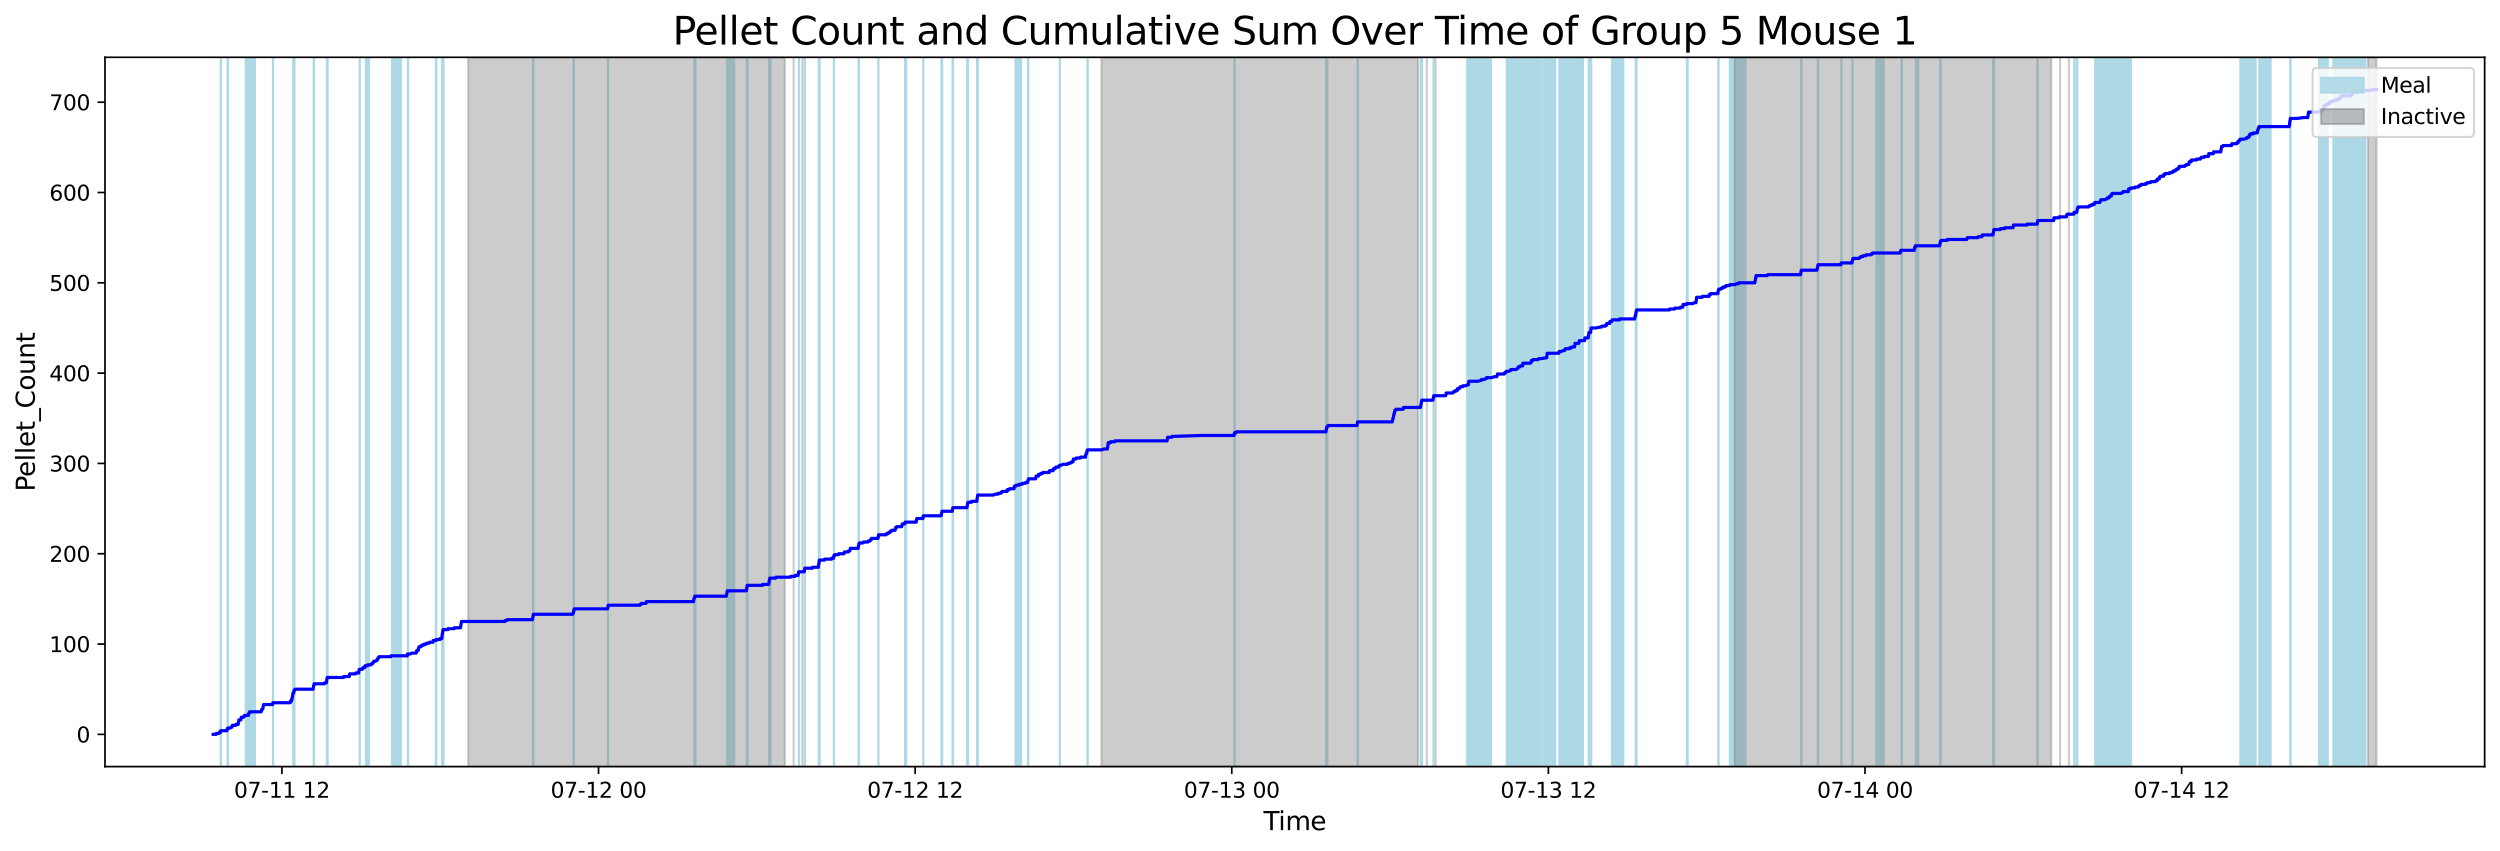 <?xml version="1.0" encoding="utf-8" standalone="no"?>
<!DOCTYPE svg PUBLIC "-//W3C//DTD SVG 1.1//EN"
  "http://www.w3.org/Graphics/SVG/1.1/DTD/svg11.dtd">
<svg xmlns:xlink="http://www.w3.org/1999/xlink" width="1172.435pt" height="399.009pt" viewBox="0 0 1172.435 399.009" xmlns="http://www.w3.org/2000/svg" version="1.1">
 <defs>
  <style type="text/css">*{stroke-linejoin: round; stroke-linecap: butt}</style>
 </defs>
 <g id="figure_1">
  <g id="patch_1">
   <path d="M 0 399.009 
L 1172.435 399.009 
L 1172.435 0 
L 0 0 
z
" style="fill: #ffffff"/>
  </g>
  <g id="axes_1">
   <g id="patch_2">
    <path d="M 49.235 359.517 
L 1165.235 359.517 
L 1165.235 26.877 
L 49.235 26.877 
z
" style="fill: #ffffff"/>
   </g>
   <g id="patch_3">
    <path d="M 103.516 359.517 
L 103.516 26.877 
L 103.6 26.877 
L 103.6 359.517 
z
" clip-path="url(#p5e2e2385d2)" style="fill: #add8e6; stroke: #add8e6; stroke-linejoin: miter"/>
   </g>
   <g id="patch_4">
    <path d="M 106.72 359.517 
L 106.72 26.877 
L 106.903 26.877 
L 106.903 359.517 
z
" clip-path="url(#p5e2e2385d2)" style="fill: #add8e6; stroke: #add8e6; stroke-linejoin: miter"/>
   </g>
   <g id="patch_5">
    <path d="M 119.558 359.517 
L 119.558 26.877 
L 115.24 26.877 
L 115.24 359.517 
z
" clip-path="url(#p5e2e2385d2)" style="fill: #add8e6; stroke: #add8e6; stroke-linejoin: miter"/>
   </g>
   <g id="patch_6">
    <path d="M 128.012 359.517 
L 128.012 26.877 
L 128.073 26.877 
L 128.073 359.517 
z
" clip-path="url(#p5e2e2385d2)" style="fill: #add8e6; stroke: #add8e6; stroke-linejoin: miter"/>
   </g>
   <g id="patch_7">
    <path d="M 137.576 359.517 
L 137.576 26.877 
L 137.495 26.877 
L 137.495 359.517 
z
" clip-path="url(#p5e2e2385d2)" style="fill: #add8e6; stroke: #add8e6; stroke-linejoin: miter"/>
   </g>
   <g id="patch_8">
    <path d="M 137.908 359.517 
L 137.908 26.877 
L 138.098 26.877 
L 138.098 359.517 
z
" clip-path="url(#p5e2e2385d2)" style="fill: #add8e6; stroke: #add8e6; stroke-linejoin: miter"/>
   </g>
   <g id="patch_9">
    <path d="M 147.105 359.517 
L 147.105 26.877 
L 147.257 26.877 
L 147.257 359.517 
z
" clip-path="url(#p5e2e2385d2)" style="fill: #add8e6; stroke: #add8e6; stroke-linejoin: miter"/>
   </g>
   <g id="patch_10">
    <path d="M 153.317 359.517 
L 153.317 26.877 
L 153.486 26.877 
L 153.486 359.517 
z
" clip-path="url(#p5e2e2385d2)" style="fill: #add8e6; stroke: #add8e6; stroke-linejoin: miter"/>
   </g>
   <g id="patch_11">
    <path d="M 153.581 359.517 
L 153.581 26.877 
L 153.567 26.877 
L 153.567 359.517 
z
" clip-path="url(#p5e2e2385d2)" style="fill: #add8e6; stroke: #add8e6; stroke-linejoin: miter"/>
   </g>
   <g id="patch_12">
    <path d="M 168.677 359.517 
L 168.677 26.877 
L 168.717 26.877 
L 168.717 359.517 
z
" clip-path="url(#p5e2e2385d2)" style="fill: #add8e6; stroke: #add8e6; stroke-linejoin: miter"/>
   </g>
   <g id="patch_13">
    <path d="M 172.994 359.517 
L 172.994 26.877 
L 171.586 26.877 
L 171.586 359.517 
z
" clip-path="url(#p5e2e2385d2)" style="fill: #add8e6; stroke: #add8e6; stroke-linejoin: miter"/>
   </g>
   <g id="patch_14">
    <path d="M 188.015 359.517 
L 188.015 26.877 
L 183.887 26.877 
L 183.887 359.517 
z
" clip-path="url(#p5e2e2385d2)" style="fill: #add8e6; stroke: #add8e6; stroke-linejoin: miter"/>
   </g>
   <g id="patch_15">
    <path d="M 191.261 359.517 
L 191.261 26.877 
L 191.417 26.877 
L 191.417 359.517 
z
" clip-path="url(#p5e2e2385d2)" style="fill: #add8e6; stroke: #add8e6; stroke-linejoin: miter"/>
   </g>
   <g id="patch_16">
    <path d="M 204.407 359.517 
L 204.407 26.877 
L 204.607 26.877 
L 204.607 359.517 
z
" clip-path="url(#p5e2e2385d2)" style="fill: #add8e6; stroke: #add8e6; stroke-linejoin: miter"/>
   </g>
   <g id="patch_17">
    <path d="M 207.366 359.517 
L 207.366 26.877 
L 207.558 26.877 
L 207.558 359.517 
z
" clip-path="url(#p5e2e2385d2)" style="fill: #add8e6; stroke: #add8e6; stroke-linejoin: miter"/>
   </g>
   <g id="patch_18">
    <path d="M 207.694 359.517 
L 207.694 26.877 
L 207.784 26.877 
L 207.784 359.517 
z
" clip-path="url(#p5e2e2385d2)" style="fill: #add8e6; stroke: #add8e6; stroke-linejoin: miter"/>
   </g>
   <g id="patch_19">
    <path d="M 207.98 359.517 
L 207.98 26.877 
L 207.954 26.877 
L 207.954 359.517 
z
" clip-path="url(#p5e2e2385d2)" style="fill: #add8e6; stroke: #add8e6; stroke-linejoin: miter"/>
   </g>
   <g id="patch_20">
    <path d="M 249.947 359.517 
L 249.947 26.877 
L 250.136 26.877 
L 250.136 359.517 
z
" clip-path="url(#p5e2e2385d2)" style="fill: #add8e6; stroke: #add8e6; stroke-linejoin: miter"/>
   </g>
   <g id="patch_21">
    <path d="M 269.016 359.517 
L 269.016 26.877 
L 269.135 26.877 
L 269.135 359.517 
z
" clip-path="url(#p5e2e2385d2)" style="fill: #add8e6; stroke: #add8e6; stroke-linejoin: miter"/>
   </g>
   <g id="patch_22">
    <path d="M 285.122 359.517 
L 285.122 26.877 
L 285.17 26.877 
L 285.17 359.517 
z
" clip-path="url(#p5e2e2385d2)" style="fill: #add8e6; stroke: #add8e6; stroke-linejoin: miter"/>
   </g>
   <g id="patch_23">
    <path d="M 325.611 359.517 
L 325.611 26.877 
L 325.698 26.877 
L 325.698 359.517 
z
" clip-path="url(#p5e2e2385d2)" style="fill: #add8e6; stroke: #add8e6; stroke-linejoin: miter"/>
   </g>
   <g id="patch_24">
    <path d="M 326.141 359.517 
L 326.141 26.877 
L 326.019 26.877 
L 326.019 359.517 
z
" clip-path="url(#p5e2e2385d2)" style="fill: #add8e6; stroke: #add8e6; stroke-linejoin: miter"/>
   </g>
   <g id="patch_25">
    <path d="M 340.932 359.517 
L 340.932 26.877 
L 341.007 26.877 
L 341.007 359.517 
z
" clip-path="url(#p5e2e2385d2)" style="fill: #add8e6; stroke: #add8e6; stroke-linejoin: miter"/>
   </g>
   <g id="patch_26">
    <path d="M 344.338 359.517 
L 344.338 26.877 
L 341.209 26.877 
L 341.209 359.517 
z
" clip-path="url(#p5e2e2385d2)" style="fill: #add8e6; stroke: #add8e6; stroke-linejoin: miter"/>
   </g>
   <g id="patch_27">
    <path d="M 350.246 359.517 
L 350.246 26.877 
L 350.394 26.877 
L 350.394 359.517 
z
" clip-path="url(#p5e2e2385d2)" style="fill: #add8e6; stroke: #add8e6; stroke-linejoin: miter"/>
   </g>
   <g id="patch_28">
    <path d="M 350.558 359.517 
L 350.558 26.877 
L 350.514 26.877 
L 350.514 359.517 
z
" clip-path="url(#p5e2e2385d2)" style="fill: #add8e6; stroke: #add8e6; stroke-linejoin: miter"/>
   </g>
   <g id="patch_29">
    <path d="M 360.656 359.517 
L 360.656 26.877 
L 360.71 26.877 
L 360.71 359.517 
z
" clip-path="url(#p5e2e2385d2)" style="fill: #add8e6; stroke: #add8e6; stroke-linejoin: miter"/>
   </g>
   <g id="patch_30">
    <path d="M 361.023 359.517 
L 361.023 26.877 
L 360.972 26.877 
L 360.972 359.517 
z
" clip-path="url(#p5e2e2385d2)" style="fill: #add8e6; stroke: #add8e6; stroke-linejoin: miter"/>
   </g>
   <g id="patch_31">
    <path d="M 361.367 359.517 
L 361.367 26.877 
L 361.161 26.877 
L 361.161 359.517 
z
" clip-path="url(#p5e2e2385d2)" style="fill: #add8e6; stroke: #add8e6; stroke-linejoin: miter"/>
   </g>
   <g id="patch_32">
    <path d="M 374.753 359.517 
L 374.753 26.877 
L 374.698 26.877 
L 374.698 359.517 
z
" clip-path="url(#p5e2e2385d2)" style="fill: #add8e6; stroke: #add8e6; stroke-linejoin: miter"/>
   </g>
   <g id="patch_33">
    <path d="M 377.458 359.517 
L 377.458 26.877 
L 377.5 26.877 
L 377.5 359.517 
z
" clip-path="url(#p5e2e2385d2)" style="fill: #add8e6; stroke: #add8e6; stroke-linejoin: miter"/>
   </g>
   <g id="patch_34">
    <path d="M 383.977 359.517 
L 383.977 26.877 
L 383.987 26.877 
L 383.987 359.517 
z
" clip-path="url(#p5e2e2385d2)" style="fill: #add8e6; stroke: #add8e6; stroke-linejoin: miter"/>
   </g>
   <g id="patch_35">
    <path d="M 384.212 359.517 
L 384.212 26.877 
L 384.388 26.877 
L 384.388 359.517 
z
" clip-path="url(#p5e2e2385d2)" style="fill: #add8e6; stroke: #add8e6; stroke-linejoin: miter"/>
   </g>
   <g id="patch_36">
    <path d="M 391.061 359.517 
L 391.061 26.877 
L 391.151 26.877 
L 391.151 359.517 
z
" clip-path="url(#p5e2e2385d2)" style="fill: #add8e6; stroke: #add8e6; stroke-linejoin: miter"/>
   </g>
   <g id="patch_37">
    <path d="M 402.629 359.517 
L 402.629 26.877 
L 402.789 26.877 
L 402.789 359.517 
z
" clip-path="url(#p5e2e2385d2)" style="fill: #add8e6; stroke: #add8e6; stroke-linejoin: miter"/>
   </g>
   <g id="patch_38">
    <path d="M 411.902 359.517 
L 411.902 26.877 
L 411.977 26.877 
L 411.977 359.517 
z
" clip-path="url(#p5e2e2385d2)" style="fill: #add8e6; stroke: #add8e6; stroke-linejoin: miter"/>
   </g>
   <g id="patch_39">
    <path d="M 424.987 359.517 
L 424.987 26.877 
L 424.429 26.877 
L 424.429 359.517 
z
" clip-path="url(#p5e2e2385d2)" style="fill: #add8e6; stroke: #add8e6; stroke-linejoin: miter"/>
   </g>
   <g id="patch_40">
    <path d="M 432.974 359.517 
L 432.974 26.877 
L 433.002 26.877 
L 433.002 359.517 
z
" clip-path="url(#p5e2e2385d2)" style="fill: #add8e6; stroke: #add8e6; stroke-linejoin: miter"/>
   </g>
   <g id="patch_41">
    <path d="M 441.552 359.517 
L 441.552 26.877 
L 441.686 26.877 
L 441.686 359.517 
z
" clip-path="url(#p5e2e2385d2)" style="fill: #add8e6; stroke: #add8e6; stroke-linejoin: miter"/>
   </g>
   <g id="patch_42">
    <path d="M 441.796 359.517 
L 441.796 26.877 
L 441.834 26.877 
L 441.834 359.517 
z
" clip-path="url(#p5e2e2385d2)" style="fill: #add8e6; stroke: #add8e6; stroke-linejoin: miter"/>
   </g>
   <g id="patch_43">
    <path d="M 446.741 359.517 
L 446.741 26.877 
L 446.923 26.877 
L 446.923 359.517 
z
" clip-path="url(#p5e2e2385d2)" style="fill: #add8e6; stroke: #add8e6; stroke-linejoin: miter"/>
   </g>
   <g id="patch_44">
    <path d="M 453.583 359.517 
L 453.583 26.877 
L 453.778 26.877 
L 453.778 359.517 
z
" clip-path="url(#p5e2e2385d2)" style="fill: #add8e6; stroke: #add8e6; stroke-linejoin: miter"/>
   </g>
   <g id="patch_45">
    <path d="M 453.831 359.517 
L 453.831 26.877 
L 453.916 26.877 
L 453.916 359.517 
z
" clip-path="url(#p5e2e2385d2)" style="fill: #add8e6; stroke: #add8e6; stroke-linejoin: miter"/>
   </g>
   <g id="patch_46">
    <path d="M 458.214 359.517 
L 458.214 26.877 
L 458.307 26.877 
L 458.307 359.517 
z
" clip-path="url(#p5e2e2385d2)" style="fill: #add8e6; stroke: #add8e6; stroke-linejoin: miter"/>
   </g>
   <g id="patch_47">
    <path d="M 458.422 359.517 
L 458.422 26.877 
L 458.555 26.877 
L 458.555 359.517 
z
" clip-path="url(#p5e2e2385d2)" style="fill: #add8e6; stroke: #add8e6; stroke-linejoin: miter"/>
   </g>
   <g id="patch_48">
    <path d="M 478.786 359.517 
L 478.786 26.877 
L 476.248 26.877 
L 476.248 359.517 
z
" clip-path="url(#p5e2e2385d2)" style="fill: #add8e6; stroke: #add8e6; stroke-linejoin: miter"/>
   </g>
   <g id="patch_49">
    <path d="M 482.125 359.517 
L 482.125 26.877 
L 482.232 26.877 
L 482.232 359.517 
z
" clip-path="url(#p5e2e2385d2)" style="fill: #add8e6; stroke: #add8e6; stroke-linejoin: miter"/>
   </g>
   <g id="patch_50">
    <path d="M 497.023 359.517 
L 497.023 26.877 
L 497.086 26.877 
L 497.086 359.517 
z
" clip-path="url(#p5e2e2385d2)" style="fill: #add8e6; stroke: #add8e6; stroke-linejoin: miter"/>
   </g>
   <g id="patch_51">
    <path d="M 509.985 359.517 
L 509.985 26.877 
L 510.14 26.877 
L 510.14 359.517 
z
" clip-path="url(#p5e2e2385d2)" style="fill: #add8e6; stroke: #add8e6; stroke-linejoin: miter"/>
   </g>
   <g id="patch_52">
    <path d="M 578.922 359.517 
L 578.922 26.877 
L 579.034 26.877 
L 579.034 359.517 
z
" clip-path="url(#p5e2e2385d2)" style="fill: #add8e6; stroke: #add8e6; stroke-linejoin: miter"/>
   </g>
   <g id="patch_53">
    <path d="M 621.903 359.517 
L 621.903 26.877 
L 622.022 26.877 
L 622.022 359.517 
z
" clip-path="url(#p5e2e2385d2)" style="fill: #add8e6; stroke: #add8e6; stroke-linejoin: miter"/>
   </g>
   <g id="patch_54">
    <path d="M 622.145 359.517 
L 622.145 26.877 
L 622.215 26.877 
L 622.215 359.517 
z
" clip-path="url(#p5e2e2385d2)" style="fill: #add8e6; stroke: #add8e6; stroke-linejoin: miter"/>
   </g>
   <g id="patch_55">
    <path d="M 622.482 359.517 
L 622.482 26.877 
L 622.493 26.877 
L 622.493 359.517 
z
" clip-path="url(#p5e2e2385d2)" style="fill: #add8e6; stroke: #add8e6; stroke-linejoin: miter"/>
   </g>
   <g id="patch_56">
    <path d="M 636.669 359.517 
L 636.669 26.877 
L 636.827 26.877 
L 636.827 359.517 
z
" clip-path="url(#p5e2e2385d2)" style="fill: #add8e6; stroke: #add8e6; stroke-linejoin: miter"/>
   </g>
   <g id="patch_57">
    <path d="M 666.278 359.517 
L 666.278 26.877 
L 666.411 26.877 
L 666.411 359.517 
z
" clip-path="url(#p5e2e2385d2)" style="fill: #add8e6; stroke: #add8e6; stroke-linejoin: miter"/>
   </g>
   <g id="patch_58">
    <path d="M 666.76 359.517 
L 666.76 26.877 
L 666.914 26.877 
L 666.914 359.517 
z
" clip-path="url(#p5e2e2385d2)" style="fill: #add8e6; stroke: #add8e6; stroke-linejoin: miter"/>
   </g>
   <g id="patch_59">
    <path d="M 672.304 359.517 
L 672.304 26.877 
L 672.274 26.877 
L 672.274 359.517 
z
" clip-path="url(#p5e2e2385d2)" style="fill: #add8e6; stroke: #add8e6; stroke-linejoin: miter"/>
   </g>
   <g id="patch_60">
    <path d="M 692.837 359.517 
L 692.837 26.877 
L 688.104 26.877 
L 688.104 359.517 
z
" clip-path="url(#p5e2e2385d2)" style="fill: #add8e6; stroke: #add8e6; stroke-linejoin: miter"/>
   </g>
   <g id="patch_61">
    <path d="M 699.203 359.517 
L 699.203 26.877 
L 688.941 26.877 
L 688.941 359.517 
z
" clip-path="url(#p5e2e2385d2)" style="fill: #add8e6; stroke: #add8e6; stroke-linejoin: miter"/>
   </g>
   <g id="patch_62">
    <path d="M 713.371 359.517 
L 713.371 26.877 
L 706.614 26.877 
L 706.614 359.517 
z
" clip-path="url(#p5e2e2385d2)" style="fill: #add8e6; stroke: #add8e6; stroke-linejoin: miter"/>
   </g>
   <g id="patch_63">
    <path d="M 719.75 359.517 
L 719.75 26.877 
L 708.641 26.877 
L 708.641 359.517 
z
" clip-path="url(#p5e2e2385d2)" style="fill: #add8e6; stroke: #add8e6; stroke-linejoin: miter"/>
   </g>
   <g id="patch_64">
    <path d="M 722.988 359.517 
L 722.988 26.877 
L 714.329 26.877 
L 714.329 359.517 
z
" clip-path="url(#p5e2e2385d2)" style="fill: #add8e6; stroke: #add8e6; stroke-linejoin: miter"/>
   </g>
   <g id="patch_65">
    <path d="M 729.333 359.517 
L 729.333 26.877 
L 723.903 26.877 
L 723.903 359.517 
z
" clip-path="url(#p5e2e2385d2)" style="fill: #add8e6; stroke: #add8e6; stroke-linejoin: miter"/>
   </g>
   <g id="patch_66">
    <path d="M 742.391 359.517 
L 742.391 26.877 
L 731.287 26.877 
L 731.287 359.517 
z
" clip-path="url(#p5e2e2385d2)" style="fill: #add8e6; stroke: #add8e6; stroke-linejoin: miter"/>
   </g>
   <g id="patch_67">
    <path d="M 745.062 359.517 
L 745.062 26.877 
L 745.198 26.877 
L 745.198 359.517 
z
" clip-path="url(#p5e2e2385d2)" style="fill: #add8e6; stroke: #add8e6; stroke-linejoin: miter"/>
   </g>
   <g id="patch_68">
    <path d="M 746.036 359.517 
L 746.036 26.877 
L 746.237 26.877 
L 746.237 359.517 
z
" clip-path="url(#p5e2e2385d2)" style="fill: #add8e6; stroke: #add8e6; stroke-linejoin: miter"/>
   </g>
   <g id="patch_69">
    <path d="M 761.288 359.517 
L 761.288 26.877 
L 756.005 26.877 
L 756.005 359.517 
z
" clip-path="url(#p5e2e2385d2)" style="fill: #add8e6; stroke: #add8e6; stroke-linejoin: miter"/>
   </g>
   <g id="patch_70">
    <path d="M 767.134 359.517 
L 767.134 26.877 
L 767.305 26.877 
L 767.305 359.517 
z
" clip-path="url(#p5e2e2385d2)" style="fill: #add8e6; stroke: #add8e6; stroke-linejoin: miter"/>
   </g>
   <g id="patch_71">
    <path d="M 767.388 359.517 
L 767.388 26.877 
L 767.486 26.877 
L 767.486 359.517 
z
" clip-path="url(#p5e2e2385d2)" style="fill: #add8e6; stroke: #add8e6; stroke-linejoin: miter"/>
   </g>
   <g id="patch_72">
    <path d="M 791.473 359.517 
L 791.473 26.877 
L 791.082 26.877 
L 791.082 359.517 
z
" clip-path="url(#p5e2e2385d2)" style="fill: #add8e6; stroke: #add8e6; stroke-linejoin: miter"/>
   </g>
   <g id="patch_73">
    <path d="M 805.827 359.517 
L 805.827 26.877 
L 805.992 26.877 
L 805.992 359.517 
z
" clip-path="url(#p5e2e2385d2)" style="fill: #add8e6; stroke: #add8e6; stroke-linejoin: miter"/>
   </g>
   <g id="patch_74">
    <path d="M 818.569 359.517 
L 818.569 26.877 
L 811.275 26.877 
L 811.275 359.517 
z
" clip-path="url(#p5e2e2385d2)" style="fill: #add8e6; stroke: #add8e6; stroke-linejoin: miter"/>
   </g>
   <g id="patch_75">
    <path d="M 844.681 359.517 
L 844.681 26.877 
L 844.855 26.877 
L 844.855 359.517 
z
" clip-path="url(#p5e2e2385d2)" style="fill: #add8e6; stroke: #add8e6; stroke-linejoin: miter"/>
   </g>
   <g id="patch_76">
    <path d="M 852.526 359.517 
L 852.526 26.877 
L 852.693 26.877 
L 852.693 359.517 
z
" clip-path="url(#p5e2e2385d2)" style="fill: #add8e6; stroke: #add8e6; stroke-linejoin: miter"/>
   </g>
   <g id="patch_77">
    <path d="M 863.63 359.517 
L 863.63 26.877 
L 863.547 26.877 
L 863.547 359.517 
z
" clip-path="url(#p5e2e2385d2)" style="fill: #add8e6; stroke: #add8e6; stroke-linejoin: miter"/>
   </g>
   <g id="patch_78">
    <path d="M 868.78 359.517 
L 868.78 26.877 
L 868.794 26.877 
L 868.794 359.517 
z
" clip-path="url(#p5e2e2385d2)" style="fill: #add8e6; stroke: #add8e6; stroke-linejoin: miter"/>
   </g>
   <g id="patch_79">
    <path d="M 883.386 359.517 
L 883.386 26.877 
L 879.982 26.877 
L 879.982 359.517 
z
" clip-path="url(#p5e2e2385d2)" style="fill: #add8e6; stroke: #add8e6; stroke-linejoin: miter"/>
   </g>
   <g id="patch_80">
    <path d="M 891.81 359.517 
L 891.81 26.877 
L 891.935 26.877 
L 891.935 359.517 
z
" clip-path="url(#p5e2e2385d2)" style="fill: #add8e6; stroke: #add8e6; stroke-linejoin: miter"/>
   </g>
   <g id="patch_81">
    <path d="M 899.613 359.517 
L 899.613 26.877 
L 898.478 26.877 
L 898.478 359.517 
z
" clip-path="url(#p5e2e2385d2)" style="fill: #add8e6; stroke: #add8e6; stroke-linejoin: miter"/>
   </g>
   <g id="patch_82">
    <path d="M 909.895 359.517 
L 909.895 26.877 
L 910.097 26.877 
L 910.097 359.517 
z
" clip-path="url(#p5e2e2385d2)" style="fill: #add8e6; stroke: #add8e6; stroke-linejoin: miter"/>
   </g>
   <g id="patch_83">
    <path d="M 934.689 359.517 
L 934.689 26.877 
L 934.845 26.877 
L 934.845 359.517 
z
" clip-path="url(#p5e2e2385d2)" style="fill: #add8e6; stroke: #add8e6; stroke-linejoin: miter"/>
   </g>
   <g id="patch_84">
    <path d="M 935.028 359.517 
L 935.028 26.877 
L 935.198 26.877 
L 935.198 359.517 
z
" clip-path="url(#p5e2e2385d2)" style="fill: #add8e6; stroke: #add8e6; stroke-linejoin: miter"/>
   </g>
   <g id="patch_85">
    <path d="M 955.502 359.517 
L 955.502 26.877 
L 955.667 26.877 
L 955.667 359.517 
z
" clip-path="url(#p5e2e2385d2)" style="fill: #add8e6; stroke: #add8e6; stroke-linejoin: miter"/>
   </g>
   <g id="patch_86">
    <path d="M 972.929 359.517 
L 972.929 26.877 
L 972.803 26.877 
L 972.803 359.517 
z
" clip-path="url(#p5e2e2385d2)" style="fill: #add8e6; stroke: #add8e6; stroke-linejoin: miter"/>
   </g>
   <g id="patch_87">
    <path d="M 974.015 359.517 
L 974.015 26.877 
L 974.219 26.877 
L 974.219 359.517 
z
" clip-path="url(#p5e2e2385d2)" style="fill: #add8e6; stroke: #add8e6; stroke-linejoin: miter"/>
   </g>
   <g id="patch_88">
    <path d="M 990.873 359.517 
L 990.873 26.877 
L 982.589 26.877 
L 982.589 359.517 
z
" clip-path="url(#p5e2e2385d2)" style="fill: #add8e6; stroke: #add8e6; stroke-linejoin: miter"/>
   </g>
   <g id="patch_89">
    <path d="M 996.256 359.517 
L 996.256 26.877 
L 985.286 26.877 
L 985.286 359.517 
z
" clip-path="url(#p5e2e2385d2)" style="fill: #add8e6; stroke: #add8e6; stroke-linejoin: miter"/>
   </g>
   <g id="patch_90">
    <path d="M 999.335 359.517 
L 999.335 26.877 
L 990.599 26.877 
L 990.599 359.517 
z
" clip-path="url(#p5e2e2385d2)" style="fill: #add8e6; stroke: #add8e6; stroke-linejoin: miter"/>
   </g>
   <g id="patch_91">
    <path d="M 1057.843 359.517 
L 1057.843 26.877 
L 1050.652 26.877 
L 1050.652 359.517 
z
" clip-path="url(#p5e2e2385d2)" style="fill: #add8e6; stroke: #add8e6; stroke-linejoin: miter"/>
   </g>
   <g id="patch_92">
    <path d="M 1064.848 359.517 
L 1064.848 26.877 
L 1059.519 26.877 
L 1059.519 359.517 
z
" clip-path="url(#p5e2e2385d2)" style="fill: #add8e6; stroke: #add8e6; stroke-linejoin: miter"/>
   </g>
   <g id="patch_93">
    <path d="M 1074.075 359.517 
L 1074.075 26.877 
L 1074.231 26.877 
L 1074.231 359.517 
z
" clip-path="url(#p5e2e2385d2)" style="fill: #add8e6; stroke: #add8e6; stroke-linejoin: miter"/>
   </g>
   <g id="patch_94">
    <path d="M 1091.661 359.517 
L 1091.661 26.877 
L 1087.574 26.877 
L 1087.574 359.517 
z
" clip-path="url(#p5e2e2385d2)" style="fill: #add8e6; stroke: #add8e6; stroke-linejoin: miter"/>
   </g>
   <g id="patch_95">
    <path d="M 1100.886 359.517 
L 1100.886 26.877 
L 1094.302 26.877 
L 1094.302 359.517 
z
" clip-path="url(#p5e2e2385d2)" style="fill: #add8e6; stroke: #add8e6; stroke-linejoin: miter"/>
   </g>
   <g id="patch_96">
    <path d="M 1105.733 359.517 
L 1105.733 26.877 
L 1096.771 26.877 
L 1096.771 359.517 
z
" clip-path="url(#p5e2e2385d2)" style="fill: #add8e6; stroke: #add8e6; stroke-linejoin: miter"/>
   </g>
   <g id="patch_97">
    <path d="M 1109.294 359.517 
L 1109.294 26.877 
L 1103.538 26.877 
L 1103.538 359.517 
z
" clip-path="url(#p5e2e2385d2)" style="fill: #add8e6; stroke: #add8e6; stroke-linejoin: miter"/>
   </g>
   <g id="patch_98">
    <path d="M 219.575 359.517 
L 219.575 26.877 
L 368.06 26.877 
L 368.06 359.517 
z
" clip-path="url(#p5e2e2385d2)" style="fill: #808080; opacity: 0.4; stroke: #808080; stroke-linejoin: miter"/>
   </g>
   <g id="patch_99">
    <path d="M 372.185 26.877 
L 372.185 26.877 
L 372.185 359.517 
" clip-path="url(#p5e2e2385d2)" style="fill: #808080; opacity: 0.4; stroke: #808080; stroke-linejoin: miter"/>
   </g>
   <g id="patch_100">
    <path d="M 376.31 26.877 
L 376.31 26.877 
L 376.31 359.517 
" clip-path="url(#p5e2e2385d2)" style="fill: #808080; opacity: 0.4; stroke: #808080; stroke-linejoin: miter"/>
   </g>
   <g id="patch_101">
    <path d="M 516.546 359.517 
L 516.546 26.877 
L 665.031 26.877 
L 665.031 359.517 
z
" clip-path="url(#p5e2e2385d2)" style="fill: #808080; opacity: 0.4; stroke: #808080; stroke-linejoin: miter"/>
   </g>
   <g id="patch_102">
    <path d="M 669.155 26.877 
L 669.155 26.877 
L 669.155 359.517 
" clip-path="url(#p5e2e2385d2)" style="fill: #808080; opacity: 0.4; stroke: #808080; stroke-linejoin: miter"/>
   </g>
   <g id="patch_103">
    <path d="M 673.28 26.877 
L 673.28 26.877 
L 673.28 359.517 
" clip-path="url(#p5e2e2385d2)" style="fill: #808080; opacity: 0.4; stroke: #808080; stroke-linejoin: miter"/>
   </g>
   <g id="patch_104">
    <path d="M 813.516 359.517 
L 813.516 26.877 
L 962.001 26.877 
L 962.001 359.517 
z
" clip-path="url(#p5e2e2385d2)" style="fill: #808080; opacity: 0.4; stroke: #808080; stroke-linejoin: miter"/>
   </g>
   <g id="patch_105">
    <path d="M 966.126 26.877 
L 966.126 26.877 
L 966.126 359.517 
" clip-path="url(#p5e2e2385d2)" style="fill: #808080; opacity: 0.4; stroke: #808080; stroke-linejoin: miter"/>
   </g>
   <g id="patch_106">
    <path d="M 970.25 26.877 
L 970.25 26.877 
L 970.25 359.517 
" clip-path="url(#p5e2e2385d2)" style="fill: #808080; opacity: 0.4; stroke: #808080; stroke-linejoin: miter"/>
   </g>
   <g id="patch_107">
    <path d="M 1110.486 359.517 
L 1110.486 26.877 
L 1114.508 26.877 
L 1114.508 359.517 
z
" clip-path="url(#p5e2e2385d2)" style="fill: #808080; opacity: 0.4; stroke: #808080; stroke-linejoin: miter"/>
   </g>
   <g id="matplotlib.axis_1">
    <g id="xtick_1">
     <g id="line2d_1">
      <defs>
       <path id="m44616a1305" d="M 0 0 
L 0 3.5 
" style="stroke: #000000; stroke-width: 0.8"/>
      </defs>
      <g>
       <use xlink:href="#m44616a1305" x="132.213" y="359.517" style="stroke: #000000; stroke-width: 0.8"/>
      </g>
     </g>
     <g id="text_1">
      <!-- 07-11 12 -->
      <g transform="translate(109.733 374.116) scale(0.1 -0.1)">
       <defs>
        <path id="DejaVuSans-30" d="M 2034 4250 
Q 1547 4250 1301 3770 
Q 1056 3291 1056 2328 
Q 1056 1369 1301 889 
Q 1547 409 2034 409 
Q 2525 409 2770 889 
Q 3016 1369 3016 2328 
Q 3016 3291 2770 3770 
Q 2525 4250 2034 4250 
z
M 2034 4750 
Q 2819 4750 3233 4129 
Q 3647 3509 3647 2328 
Q 3647 1150 3233 529 
Q 2819 -91 2034 -91 
Q 1250 -91 836 529 
Q 422 1150 422 2328 
Q 422 3509 836 4129 
Q 1250 4750 2034 4750 
z
" transform="scale(0.016)"/>
        <path id="DejaVuSans-37" d="M 525 4666 
L 3525 4666 
L 3525 4397 
L 1831 0 
L 1172 0 
L 2766 4134 
L 525 4134 
L 525 4666 
z
" transform="scale(0.016)"/>
        <path id="DejaVuSans-2d" d="M 313 2009 
L 1997 2009 
L 1997 1497 
L 313 1497 
L 313 2009 
z
" transform="scale(0.016)"/>
        <path id="DejaVuSans-31" d="M 794 531 
L 1825 531 
L 1825 4091 
L 703 3866 
L 703 4441 
L 1819 4666 
L 2450 4666 
L 2450 531 
L 3481 531 
L 3481 0 
L 794 0 
L 794 531 
z
" transform="scale(0.016)"/>
        <path id="DejaVuSans-20" transform="scale(0.016)"/>
        <path id="DejaVuSans-32" d="M 1228 531 
L 3431 531 
L 3431 0 
L 469 0 
L 469 531 
Q 828 903 1448 1529 
Q 2069 2156 2228 2338 
Q 2531 2678 2651 2914 
Q 2772 3150 2772 3378 
Q 2772 3750 2511 3984 
Q 2250 4219 1831 4219 
Q 1534 4219 1204 4116 
Q 875 4013 500 3803 
L 500 4441 
Q 881 4594 1212 4672 
Q 1544 4750 1819 4750 
Q 2544 4750 2975 4387 
Q 3406 4025 3406 3419 
Q 3406 3131 3298 2873 
Q 3191 2616 2906 2266 
Q 2828 2175 2409 1742 
Q 1991 1309 1228 531 
z
" transform="scale(0.016)"/>
       </defs>
       <use xlink:href="#DejaVuSans-30"/>
       <use xlink:href="#DejaVuSans-37" x="63.623"/>
       <use xlink:href="#DejaVuSans-2d" x="127.246"/>
       <use xlink:href="#DejaVuSans-31" x="163.33"/>
       <use xlink:href="#DejaVuSans-31" x="226.953"/>
       <use xlink:href="#DejaVuSans-20" x="290.576"/>
       <use xlink:href="#DejaVuSans-31" x="322.363"/>
       <use xlink:href="#DejaVuSans-32" x="385.986"/>
      </g>
     </g>
    </g>
    <g id="xtick_2">
     <g id="line2d_2">
      <g>
       <use xlink:href="#m44616a1305" x="280.698" y="359.517" style="stroke: #000000; stroke-width: 0.8"/>
      </g>
     </g>
     <g id="text_2">
      <!-- 07-12 00 -->
      <g transform="translate(258.218 374.116) scale(0.1 -0.1)">
       <use xlink:href="#DejaVuSans-30"/>
       <use xlink:href="#DejaVuSans-37" x="63.623"/>
       <use xlink:href="#DejaVuSans-2d" x="127.246"/>
       <use xlink:href="#DejaVuSans-31" x="163.33"/>
       <use xlink:href="#DejaVuSans-32" x="226.953"/>
       <use xlink:href="#DejaVuSans-20" x="290.576"/>
       <use xlink:href="#DejaVuSans-30" x="322.363"/>
       <use xlink:href="#DejaVuSans-30" x="385.986"/>
      </g>
     </g>
    </g>
    <g id="xtick_3">
     <g id="line2d_3">
      <g>
       <use xlink:href="#m44616a1305" x="429.183" y="359.517" style="stroke: #000000; stroke-width: 0.8"/>
      </g>
     </g>
     <g id="text_3">
      <!-- 07-12 12 -->
      <g transform="translate(406.703 374.116) scale(0.1 -0.1)">
       <use xlink:href="#DejaVuSans-30"/>
       <use xlink:href="#DejaVuSans-37" x="63.623"/>
       <use xlink:href="#DejaVuSans-2d" x="127.246"/>
       <use xlink:href="#DejaVuSans-31" x="163.33"/>
       <use xlink:href="#DejaVuSans-32" x="226.953"/>
       <use xlink:href="#DejaVuSans-20" x="290.576"/>
       <use xlink:href="#DejaVuSans-31" x="322.363"/>
       <use xlink:href="#DejaVuSans-32" x="385.986"/>
      </g>
     </g>
    </g>
    <g id="xtick_4">
     <g id="line2d_4">
      <g>
       <use xlink:href="#m44616a1305" x="577.669" y="359.517" style="stroke: #000000; stroke-width: 0.8"/>
      </g>
     </g>
     <g id="text_4">
      <!-- 07-13 00 -->
      <g transform="translate(555.188 374.116) scale(0.1 -0.1)">
       <defs>
        <path id="DejaVuSans-33" d="M 2597 2516 
Q 3050 2419 3304 2112 
Q 3559 1806 3559 1356 
Q 3559 666 3084 287 
Q 2609 -91 1734 -91 
Q 1441 -91 1130 -33 
Q 819 25 488 141 
L 488 750 
Q 750 597 1062 519 
Q 1375 441 1716 441 
Q 2309 441 2620 675 
Q 2931 909 2931 1356 
Q 2931 1769 2642 2001 
Q 2353 2234 1838 2234 
L 1294 2234 
L 1294 2753 
L 1863 2753 
Q 2328 2753 2575 2939 
Q 2822 3125 2822 3475 
Q 2822 3834 2567 4026 
Q 2313 4219 1838 4219 
Q 1578 4219 1281 4162 
Q 984 4106 628 3988 
L 628 4550 
Q 988 4650 1302 4700 
Q 1616 4750 1894 4750 
Q 2613 4750 3031 4423 
Q 3450 4097 3450 3541 
Q 3450 3153 3228 2886 
Q 3006 2619 2597 2516 
z
" transform="scale(0.016)"/>
       </defs>
       <use xlink:href="#DejaVuSans-30"/>
       <use xlink:href="#DejaVuSans-37" x="63.623"/>
       <use xlink:href="#DejaVuSans-2d" x="127.246"/>
       <use xlink:href="#DejaVuSans-31" x="163.33"/>
       <use xlink:href="#DejaVuSans-33" x="226.953"/>
       <use xlink:href="#DejaVuSans-20" x="290.576"/>
       <use xlink:href="#DejaVuSans-30" x="322.363"/>
       <use xlink:href="#DejaVuSans-30" x="385.986"/>
      </g>
     </g>
    </g>
    <g id="xtick_5">
     <g id="line2d_5">
      <g>
       <use xlink:href="#m44616a1305" x="726.154" y="359.517" style="stroke: #000000; stroke-width: 0.8"/>
      </g>
     </g>
     <g id="text_5">
      <!-- 07-13 12 -->
      <g transform="translate(703.673 374.116) scale(0.1 -0.1)">
       <use xlink:href="#DejaVuSans-30"/>
       <use xlink:href="#DejaVuSans-37" x="63.623"/>
       <use xlink:href="#DejaVuSans-2d" x="127.246"/>
       <use xlink:href="#DejaVuSans-31" x="163.33"/>
       <use xlink:href="#DejaVuSans-33" x="226.953"/>
       <use xlink:href="#DejaVuSans-20" x="290.576"/>
       <use xlink:href="#DejaVuSans-31" x="322.363"/>
       <use xlink:href="#DejaVuSans-32" x="385.986"/>
      </g>
     </g>
    </g>
    <g id="xtick_6">
     <g id="line2d_6">
      <g>
       <use xlink:href="#m44616a1305" x="874.639" y="359.517" style="stroke: #000000; stroke-width: 0.8"/>
      </g>
     </g>
     <g id="text_6">
      <!-- 07-14 00 -->
      <g transform="translate(852.158 374.116) scale(0.1 -0.1)">
       <defs>
        <path id="DejaVuSans-34" d="M 2419 4116 
L 825 1625 
L 2419 1625 
L 2419 4116 
z
M 2253 4666 
L 3047 4666 
L 3047 1625 
L 3713 1625 
L 3713 1100 
L 3047 1100 
L 3047 0 
L 2419 0 
L 2419 1100 
L 313 1100 
L 313 1709 
L 2253 4666 
z
" transform="scale(0.016)"/>
       </defs>
       <use xlink:href="#DejaVuSans-30"/>
       <use xlink:href="#DejaVuSans-37" x="63.623"/>
       <use xlink:href="#DejaVuSans-2d" x="127.246"/>
       <use xlink:href="#DejaVuSans-31" x="163.33"/>
       <use xlink:href="#DejaVuSans-34" x="226.953"/>
       <use xlink:href="#DejaVuSans-20" x="290.576"/>
       <use xlink:href="#DejaVuSans-30" x="322.363"/>
       <use xlink:href="#DejaVuSans-30" x="385.986"/>
      </g>
     </g>
    </g>
    <g id="xtick_7">
     <g id="line2d_7">
      <g>
       <use xlink:href="#m44616a1305" x="1023.124" y="359.517" style="stroke: #000000; stroke-width: 0.8"/>
      </g>
     </g>
     <g id="text_7">
      <!-- 07-14 12 -->
      <g transform="translate(1000.644 374.116) scale(0.1 -0.1)">
       <use xlink:href="#DejaVuSans-30"/>
       <use xlink:href="#DejaVuSans-37" x="63.623"/>
       <use xlink:href="#DejaVuSans-2d" x="127.246"/>
       <use xlink:href="#DejaVuSans-31" x="163.33"/>
       <use xlink:href="#DejaVuSans-34" x="226.953"/>
       <use xlink:href="#DejaVuSans-20" x="290.576"/>
       <use xlink:href="#DejaVuSans-31" x="322.363"/>
       <use xlink:href="#DejaVuSans-32" x="385.986"/>
      </g>
     </g>
    </g>
    <g id="text_8">
     <!-- Time -->
     <g transform="translate(592.555 389.313) scale(0.12 -0.12)">
      <defs>
       <path id="DejaVuSans-54" d="M -19 4666 
L 3928 4666 
L 3928 4134 
L 2272 4134 
L 2272 0 
L 1638 0 
L 1638 4134 
L -19 4134 
L -19 4666 
z
" transform="scale(0.016)"/>
       <path id="DejaVuSans-69" d="M 603 3500 
L 1178 3500 
L 1178 0 
L 603 0 
L 603 3500 
z
M 603 4863 
L 1178 4863 
L 1178 4134 
L 603 4134 
L 603 4863 
z
" transform="scale(0.016)"/>
       <path id="DejaVuSans-6d" d="M 3328 2828 
Q 3544 3216 3844 3400 
Q 4144 3584 4550 3584 
Q 5097 3584 5394 3201 
Q 5691 2819 5691 2113 
L 5691 0 
L 5113 0 
L 5113 2094 
Q 5113 2597 4934 2840 
Q 4756 3084 4391 3084 
Q 3944 3084 3684 2787 
Q 3425 2491 3425 1978 
L 3425 0 
L 2847 0 
L 2847 2094 
Q 2847 2600 2669 2842 
Q 2491 3084 2119 3084 
Q 1678 3084 1418 2786 
Q 1159 2488 1159 1978 
L 1159 0 
L 581 0 
L 581 3500 
L 1159 3500 
L 1159 2956 
Q 1356 3278 1631 3431 
Q 1906 3584 2284 3584 
Q 2666 3584 2933 3390 
Q 3200 3197 3328 2828 
z
" transform="scale(0.016)"/>
       <path id="DejaVuSans-65" d="M 3597 1894 
L 3597 1613 
L 953 1613 
Q 991 1019 1311 708 
Q 1631 397 2203 397 
Q 2534 397 2845 478 
Q 3156 559 3463 722 
L 3463 178 
Q 3153 47 2828 -22 
Q 2503 -91 2169 -91 
Q 1331 -91 842 396 
Q 353 884 353 1716 
Q 353 2575 817 3079 
Q 1281 3584 2069 3584 
Q 2775 3584 3186 3129 
Q 3597 2675 3597 1894 
z
M 3022 2063 
Q 3016 2534 2758 2815 
Q 2500 3097 2075 3097 
Q 1594 3097 1305 2825 
Q 1016 2553 972 2059 
L 3022 2063 
z
" transform="scale(0.016)"/>
      </defs>
      <use xlink:href="#DejaVuSans-54"/>
      <use xlink:href="#DejaVuSans-69" x="57.959"/>
      <use xlink:href="#DejaVuSans-6d" x="85.742"/>
      <use xlink:href="#DejaVuSans-65" x="183.154"/>
     </g>
    </g>
   </g>
   <g id="matplotlib.axis_2">
    <g id="ytick_1">
     <g id="line2d_8">
      <defs>
       <path id="m638273e3ee" d="M 0 0 
L -3.5 0 
" style="stroke: #000000; stroke-width: 0.8"/>
      </defs>
      <g>
       <use xlink:href="#m638273e3ee" x="49.235" y="344.397" style="stroke: #000000; stroke-width: 0.8"/>
      </g>
     </g>
     <g id="text_9">
      <!-- 0 -->
      <g transform="translate(35.873 348.196) scale(0.1 -0.1)">
       <use xlink:href="#DejaVuSans-30"/>
      </g>
     </g>
    </g>
    <g id="ytick_2">
     <g id="line2d_9">
      <g>
       <use xlink:href="#m638273e3ee" x="49.235" y="302.044" style="stroke: #000000; stroke-width: 0.8"/>
      </g>
     </g>
     <g id="text_10">
      <!-- 100 -->
      <g transform="translate(23.148 305.843) scale(0.1 -0.1)">
       <use xlink:href="#DejaVuSans-31"/>
       <use xlink:href="#DejaVuSans-30" x="63.623"/>
       <use xlink:href="#DejaVuSans-30" x="127.246"/>
      </g>
     </g>
    </g>
    <g id="ytick_3">
     <g id="line2d_10">
      <g>
       <use xlink:href="#m638273e3ee" x="49.235" y="259.691" style="stroke: #000000; stroke-width: 0.8"/>
      </g>
     </g>
     <g id="text_11">
      <!-- 200 -->
      <g transform="translate(23.148 263.491) scale(0.1 -0.1)">
       <use xlink:href="#DejaVuSans-32"/>
       <use xlink:href="#DejaVuSans-30" x="63.623"/>
       <use xlink:href="#DejaVuSans-30" x="127.246"/>
      </g>
     </g>
    </g>
    <g id="ytick_4">
     <g id="line2d_11">
      <g>
       <use xlink:href="#m638273e3ee" x="49.235" y="217.338" style="stroke: #000000; stroke-width: 0.8"/>
      </g>
     </g>
     <g id="text_12">
      <!-- 300 -->
      <g transform="translate(23.148 221.138) scale(0.1 -0.1)">
       <use xlink:href="#DejaVuSans-33"/>
       <use xlink:href="#DejaVuSans-30" x="63.623"/>
       <use xlink:href="#DejaVuSans-30" x="127.246"/>
      </g>
     </g>
    </g>
    <g id="ytick_5">
     <g id="line2d_12">
      <g>
       <use xlink:href="#m638273e3ee" x="49.235" y="174.985" style="stroke: #000000; stroke-width: 0.8"/>
      </g>
     </g>
     <g id="text_13">
      <!-- 400 -->
      <g transform="translate(23.148 178.785) scale(0.1 -0.1)">
       <use xlink:href="#DejaVuSans-34"/>
       <use xlink:href="#DejaVuSans-30" x="63.623"/>
       <use xlink:href="#DejaVuSans-30" x="127.246"/>
      </g>
     </g>
    </g>
    <g id="ytick_6">
     <g id="line2d_13">
      <g>
       <use xlink:href="#m638273e3ee" x="49.235" y="132.632" style="stroke: #000000; stroke-width: 0.8"/>
      </g>
     </g>
     <g id="text_14">
      <!-- 500 -->
      <g transform="translate(23.148 136.432) scale(0.1 -0.1)">
       <defs>
        <path id="DejaVuSans-35" d="M 691 4666 
L 3169 4666 
L 3169 4134 
L 1269 4134 
L 1269 2991 
Q 1406 3038 1543 3061 
Q 1681 3084 1819 3084 
Q 2600 3084 3056 2656 
Q 3513 2228 3513 1497 
Q 3513 744 3044 326 
Q 2575 -91 1722 -91 
Q 1428 -91 1123 -41 
Q 819 9 494 109 
L 494 744 
Q 775 591 1075 516 
Q 1375 441 1709 441 
Q 2250 441 2565 725 
Q 2881 1009 2881 1497 
Q 2881 1984 2565 2268 
Q 2250 2553 1709 2553 
Q 1456 2553 1204 2497 
Q 953 2441 691 2322 
L 691 4666 
z
" transform="scale(0.016)"/>
       </defs>
       <use xlink:href="#DejaVuSans-35"/>
       <use xlink:href="#DejaVuSans-30" x="63.623"/>
       <use xlink:href="#DejaVuSans-30" x="127.246"/>
      </g>
     </g>
    </g>
    <g id="ytick_7">
     <g id="line2d_14">
      <g>
       <use xlink:href="#m638273e3ee" x="49.235" y="90.28" style="stroke: #000000; stroke-width: 0.8"/>
      </g>
     </g>
     <g id="text_15">
      <!-- 600 -->
      <g transform="translate(23.148 94.079) scale(0.1 -0.1)">
       <defs>
        <path id="DejaVuSans-36" d="M 2113 2584 
Q 1688 2584 1439 2293 
Q 1191 2003 1191 1497 
Q 1191 994 1439 701 
Q 1688 409 2113 409 
Q 2538 409 2786 701 
Q 3034 994 3034 1497 
Q 3034 2003 2786 2293 
Q 2538 2584 2113 2584 
z
M 3366 4563 
L 3366 3988 
Q 3128 4100 2886 4159 
Q 2644 4219 2406 4219 
Q 1781 4219 1451 3797 
Q 1122 3375 1075 2522 
Q 1259 2794 1537 2939 
Q 1816 3084 2150 3084 
Q 2853 3084 3261 2657 
Q 3669 2231 3669 1497 
Q 3669 778 3244 343 
Q 2819 -91 2113 -91 
Q 1303 -91 875 529 
Q 447 1150 447 2328 
Q 447 3434 972 4092 
Q 1497 4750 2381 4750 
Q 2619 4750 2861 4703 
Q 3103 4656 3366 4563 
z
" transform="scale(0.016)"/>
       </defs>
       <use xlink:href="#DejaVuSans-36"/>
       <use xlink:href="#DejaVuSans-30" x="63.623"/>
       <use xlink:href="#DejaVuSans-30" x="127.246"/>
      </g>
     </g>
    </g>
    <g id="ytick_8">
     <g id="line2d_15">
      <g>
       <use xlink:href="#m638273e3ee" x="49.235" y="47.927" style="stroke: #000000; stroke-width: 0.8"/>
      </g>
     </g>
     <g id="text_16">
      <!-- 700 -->
      <g transform="translate(23.148 51.726) scale(0.1 -0.1)">
       <use xlink:href="#DejaVuSans-37"/>
       <use xlink:href="#DejaVuSans-30" x="63.623"/>
       <use xlink:href="#DejaVuSans-30" x="127.246"/>
      </g>
     </g>
    </g>
    <g id="text_17">
     <!-- Pellet_Count -->
     <g transform="translate(16.318 230.485) rotate(-90) scale(0.12 -0.12)">
      <defs>
       <path id="DejaVuSans-50" d="M 1259 4147 
L 1259 2394 
L 2053 2394 
Q 2494 2394 2734 2622 
Q 2975 2850 2975 3272 
Q 2975 3691 2734 3919 
Q 2494 4147 2053 4147 
L 1259 4147 
z
M 628 4666 
L 2053 4666 
Q 2838 4666 3239 4311 
Q 3641 3956 3641 3272 
Q 3641 2581 3239 2228 
Q 2838 1875 2053 1875 
L 1259 1875 
L 1259 0 
L 628 0 
L 628 4666 
z
" transform="scale(0.016)"/>
       <path id="DejaVuSans-6c" d="M 603 4863 
L 1178 4863 
L 1178 0 
L 603 0 
L 603 4863 
z
" transform="scale(0.016)"/>
       <path id="DejaVuSans-74" d="M 1172 4494 
L 1172 3500 
L 2356 3500 
L 2356 3053 
L 1172 3053 
L 1172 1153 
Q 1172 725 1289 603 
Q 1406 481 1766 481 
L 2356 481 
L 2356 0 
L 1766 0 
Q 1100 0 847 248 
Q 594 497 594 1153 
L 594 3053 
L 172 3053 
L 172 3500 
L 594 3500 
L 594 4494 
L 1172 4494 
z
" transform="scale(0.016)"/>
       <path id="DejaVuSans-5f" d="M 3263 -1063 
L 3263 -1509 
L -63 -1509 
L -63 -1063 
L 3263 -1063 
z
" transform="scale(0.016)"/>
       <path id="DejaVuSans-43" d="M 4122 4306 
L 4122 3641 
Q 3803 3938 3442 4084 
Q 3081 4231 2675 4231 
Q 1875 4231 1450 3742 
Q 1025 3253 1025 2328 
Q 1025 1406 1450 917 
Q 1875 428 2675 428 
Q 3081 428 3442 575 
Q 3803 722 4122 1019 
L 4122 359 
Q 3791 134 3420 21 
Q 3050 -91 2638 -91 
Q 1578 -91 968 557 
Q 359 1206 359 2328 
Q 359 3453 968 4101 
Q 1578 4750 2638 4750 
Q 3056 4750 3426 4639 
Q 3797 4528 4122 4306 
z
" transform="scale(0.016)"/>
       <path id="DejaVuSans-6f" d="M 1959 3097 
Q 1497 3097 1228 2736 
Q 959 2375 959 1747 
Q 959 1119 1226 758 
Q 1494 397 1959 397 
Q 2419 397 2687 759 
Q 2956 1122 2956 1747 
Q 2956 2369 2687 2733 
Q 2419 3097 1959 3097 
z
M 1959 3584 
Q 2709 3584 3137 3096 
Q 3566 2609 3566 1747 
Q 3566 888 3137 398 
Q 2709 -91 1959 -91 
Q 1206 -91 779 398 
Q 353 888 353 1747 
Q 353 2609 779 3096 
Q 1206 3584 1959 3584 
z
" transform="scale(0.016)"/>
       <path id="DejaVuSans-75" d="M 544 1381 
L 544 3500 
L 1119 3500 
L 1119 1403 
Q 1119 906 1312 657 
Q 1506 409 1894 409 
Q 2359 409 2629 706 
Q 2900 1003 2900 1516 
L 2900 3500 
L 3475 3500 
L 3475 0 
L 2900 0 
L 2900 538 
Q 2691 219 2414 64 
Q 2138 -91 1772 -91 
Q 1169 -91 856 284 
Q 544 659 544 1381 
z
M 1991 3584 
L 1991 3584 
z
" transform="scale(0.016)"/>
       <path id="DejaVuSans-6e" d="M 3513 2113 
L 3513 0 
L 2938 0 
L 2938 2094 
Q 2938 2591 2744 2837 
Q 2550 3084 2163 3084 
Q 1697 3084 1428 2787 
Q 1159 2491 1159 1978 
L 1159 0 
L 581 0 
L 581 3500 
L 1159 3500 
L 1159 2956 
Q 1366 3272 1645 3428 
Q 1925 3584 2291 3584 
Q 2894 3584 3203 3211 
Q 3513 2838 3513 2113 
z
" transform="scale(0.016)"/>
      </defs>
      <use xlink:href="#DejaVuSans-50"/>
      <use xlink:href="#DejaVuSans-65" x="56.678"/>
      <use xlink:href="#DejaVuSans-6c" x="118.201"/>
      <use xlink:href="#DejaVuSans-6c" x="145.984"/>
      <use xlink:href="#DejaVuSans-65" x="173.768"/>
      <use xlink:href="#DejaVuSans-74" x="235.291"/>
      <use xlink:href="#DejaVuSans-5f" x="274.5"/>
      <use xlink:href="#DejaVuSans-43" x="324.5"/>
      <use xlink:href="#DejaVuSans-6f" x="394.324"/>
      <use xlink:href="#DejaVuSans-75" x="455.506"/>
      <use xlink:href="#DejaVuSans-6e" x="518.885"/>
      <use xlink:href="#DejaVuSans-74" x="582.264"/>
     </g>
    </g>
   </g>
   <g id="line2d_16">
    <path d="M 99.962 344.397 
L 101.361 344.397 
L 101.372 343.974 
L 102.65 343.974 
L 102.657 343.55 
L 103.334 343.55 
L 103.437 342.703 
L 106.328 342.703 
L 106.328 342.703 
L 106.342 342.28 
L 106.593 342.28 
L 106.606 341.856 
L 106.737 341.856 
L 106.809 341.432 
L 107.961 341.432 
L 108.277 341.009 
L 108.81 341.009 
L 108.926 340.162 
L 110.566 340.162 
L 110.569 339.738 
L 111.707 339.738 
L 111.779 338.891 
L 111.845 338.891 
L 111.941 338.044 
L 112.013 338.044 
L 112.016 337.621 
L 113.006 337.621 
L 113.096 336.774 
L 113.144 336.774 
L 113.151 336.35 
L 114.306 336.35 
L 114.323 335.927 
L 114.663 335.927 
L 114.673 335.503 
L 116.505 335.503 
L 116.749 334.232 
L 117.042 334.232 
L 117.048 333.809 
L 122.517 333.809 
L 122.623 332.962 
L 122.83 332.962 
L 122.84 332.538 
L 123.201 332.538 
L 123.201 332.538 
L 123.321 332.115 
L 123.331 332.115 
L 123.421 331.268 
L 123.493 331.268 
L 123.606 330.421 
L 127.817 330.421 
L 127.934 329.997 
L 127.948 329.574 
L 136.152 329.574 
L 136.266 329.15 
L 136.272 328.727 
L 136.716 328.727 
L 136.788 327.88 
L 136.929 327.88 
L 137.035 327.032 
L 137.114 327.032 
L 137.187 326.185 
L 137.235 326.185 
L 137.338 325.338 
L 137.386 325.338 
L 137.396 324.915 
L 137.788 324.915 
L 137.871 324.068 
L 137.957 324.068 
L 137.96 323.644 
L 138.338 323.644 
L 138.345 323.221 
L 146.859 323.221 
L 146.965 322.374 
L 147.02 322.374 
L 147.089 321.527 
L 147.154 321.527 
L 147.261 321.103 
L 147.295 321.103 
L 147.299 320.68 
L 152.173 320.68 
L 152.18 320.256 
L 153.046 320.256 
L 153.125 319.409 
L 153.194 319.409 
L 153.286 318.562 
L 153.365 318.562 
L 153.441 317.715 
L 161.168 317.715 
L 161.175 317.291 
L 163.79 317.291 
L 163.876 316.444 
L 163.962 316.444 
L 163.969 316.021 
L 166.763 316.021 
L 166.839 315.597 
L 168.241 315.597 
L 168.317 314.75 
L 168.369 314.75 
L 168.441 313.903 
L 169.902 313.903 
L 169.908 313.48 
L 170.3 313.48 
L 170.348 313.056 
L 171.056 313.056 
L 171.17 312.209 
L 172.428 312.209 
L 172.493 311.785 
L 174.012 311.785 
L 174.102 311.362 
L 174.655 311.362 
L 174.662 310.938 
L 175.002 310.938 
L 175.085 310.515 
L 175.209 310.515 
L 175.288 310.091 
L 176.147 310.091 
L 176.817 309.668 
L 176.827 309.244 
L 177.178 309.244 
L 177.329 308.397 
L 177.728 308.397 
L 177.735 307.974 
L 183.334 307.974 
L 183.344 307.55 
L 191.04 307.55 
L 191.153 306.703 
L 192.405 306.703 
L 193.126 306.28 
L 195.172 306.28 
L 195.172 306.28 
L 195.185 305.856 
L 195.357 305.856 
L 195.471 305.009 
L 196.179 305.009 
L 196.268 304.162 
L 196.326 304.162 
L 196.333 303.738 
L 196.484 303.738 
L 196.491 303.315 
L 197.327 303.315 
L 197.337 302.891 
L 197.969 302.891 
L 197.98 302.468 
L 199 302.468 
L 199.011 302.044 
L 200.08 302.044 
L 200.087 301.621 
L 201.307 301.621 
L 201.413 301.197 
L 203.039 301.197 
L 203.129 300.35 
L 204.517 300.35 
L 204.521 299.927 
L 206.322 299.927 
L 206.325 299.503 
L 207.147 299.503 
L 207.236 298.656 
L 207.294 298.656 
L 207.408 297.385 
L 207.463 297.385 
L 207.545 296.538 
L 207.611 296.538 
L 207.714 295.691 
L 207.8 295.691 
L 207.803 295.268 
L 210.051 295.268 
L 210.058 294.844 
L 213.055 294.844 
L 213.062 294.421 
L 215.939 294.421 
L 216.014 293.997 
L 216.42 291.456 
L 236.782 291.456 
L 236.799 291.032 
L 237.703 291.032 
L 237.778 290.609 
L 249.692 290.609 
L 249.802 289.762 
L 249.894 289.762 
L 249.98 288.915 
L 250.042 288.915 
L 250.128 288.068 
L 268.617 288.068 
L 268.624 287.644 
L 268.813 287.644 
L 268.816 287.221 
L 268.981 287.221 
L 269.091 286.374 
L 269.18 286.374 
L 269.273 285.527 
L 284.94 285.527 
L 285.057 284.68 
L 285.125 284.68 
L 285.208 283.832 
L 300.118 283.832 
L 300.125 283.409 
L 300.764 283.409 
L 300.771 282.985 
L 302.937 282.985 
L 303.05 282.562 
L 303.146 282.138 
L 325.223 282.138 
L 325.343 281.291 
L 325.405 281.291 
L 325.522 280.444 
L 325.728 280.444 
L 325.832 279.597 
L 340.642 279.597 
L 340.642 279.597 
L 340.745 278.75 
L 340.8 278.75 
L 340.883 278.327 
L 341.11 277.056 
L 350.039 277.056 
L 350.115 276.209 
L 350.191 276.209 
L 350.27 275.362 
L 350.338 275.362 
L 350.428 274.515 
L 357.618 274.515 
L 357.625 274.091 
L 360.502 274.091 
L 360.609 273.244 
L 360.664 273.244 
L 360.746 272.397 
L 360.801 272.397 
L 360.801 272.397 
L 360.901 271.55 
L 361.007 271.55 
L 361.011 271.127 
L 363.798 271.127 
L 363.798 271.127 
L 363.888 270.703 
L 370.766 270.703 
L 370.848 270.28 
L 372.921 270.28 
L 372.927 269.856 
L 374.282 269.856 
L 374.402 269.009 
L 374.46 269.009 
L 374.56 268.162 
L 377.2 268.162 
L 377.272 267.315 
L 377.348 267.315 
L 377.413 266.468 
L 381.036 266.468 
L 381.043 266.044 
L 383.768 266.044 
L 383.861 265.197 
L 383.916 265.197 
L 384.043 263.927 
L 384.112 263.927 
L 384.188 263.08 
L 384.256 263.08 
L 384.263 262.656 
L 386.683 262.656 
L 386.69 262.232 
L 389.996 262.232 
L 390 261.809 
L 390.907 261.809 
L 390.979 260.962 
L 391.031 260.962 
L 391.038 260.538 
L 391.55 260.538 
L 391.553 260.115 
L 393.269 260.115 
L 393.282 259.691 
L 395.75 259.691 
L 395.757 259.268 
L 395.991 259.268 
L 396.015 258.844 
L 397.775 258.844 
L 397.861 258.421 
L 398.455 258.421 
L 398.551 257.997 
L 398.692 257.997 
L 398.761 257.15 
L 402.484 257.15 
L 402.607 255.88 
L 402.673 255.88 
L 402.741 255.032 
L 403.04 255.032 
L 403.044 254.609 
L 404.9 254.609 
L 404.91 254.185 
L 407.117 254.185 
L 407.12 253.762 
L 407.921 253.762 
L 407.925 253.338 
L 408.42 253.338 
L 408.423 252.915 
L 408.698 252.915 
L 408.705 252.491 
L 411.757 252.491 
L 411.864 251.644 
L 411.953 251.644 
L 412.022 250.797 
L 415.521 250.797 
L 415.528 250.374 
L 416.28 250.374 
L 416.284 249.95 
L 417.088 249.95 
L 417.092 249.527 
L 417.487 249.527 
L 417.569 249.103 
L 418.126 249.103 
L 418.133 248.68 
L 419.797 248.68 
L 419.896 247.832 
L 419.948 247.832 
L 419.955 247.409 
L 420.501 247.409 
L 420.508 246.985 
L 422.897 246.985 
L 423.082 246.138 
L 423.117 246.138 
L 423.12 245.715 
L 424.275 245.715 
L 424.279 245.291 
L 424.444 245.291 
L 424.478 244.868 
L 429.682 244.868 
L 429.778 244.021 
L 429.83 244.021 
L 429.922 243.174 
L 432.816 243.174 
L 432.889 242.327 
L 432.954 242.327 
L 432.995 241.903 
L 441.361 241.903 
L 441.365 241.48 
L 441.482 241.48 
L 441.561 240.632 
L 441.629 240.632 
L 441.732 240.209 
L 441.757 240.209 
L 441.76 239.785 
L 446.599 239.785 
L 446.679 238.938 
L 446.74 238.938 
L 446.85 238.091 
L 453.481 238.091 
L 453.58 237.244 
L 453.646 237.244 
L 453.718 236.397 
L 453.787 236.397 
L 453.79 235.974 
L 453.924 235.974 
L 454.01 235.55 
L 455.557 235.55 
L 455.564 235.127 
L 458.093 235.127 
L 458.221 233.856 
L 458.293 233.856 
L 458.368 233.009 
L 458.427 233.009 
L 458.506 232.162 
L 465.896 232.162 
L 466.807 231.738 
L 468.126 231.738 
L 468.133 231.315 
L 469.422 231.315 
L 469.518 230.891 
L 469.814 230.891 
L 469.907 230.468 
L 472.337 230.468 
L 472.406 229.621 
L 473.378 229.621 
L 473.468 229.197 
L 475.582 229.197 
L 475.65 228.35 
L 475.733 228.35 
L 475.743 227.927 
L 476.489 227.927 
L 476.606 227.503 
L 478.025 227.503 
L 478.084 227.08 
L 479.462 227.08 
L 479.531 226.656 
L 480.93 226.656 
L 481.012 226.232 
L 481.971 226.232 
L 482.043 225.385 
L 482.116 225.385 
L 482.178 224.962 
L 482.397 224.962 
L 482.404 224.538 
L 485.701 224.538 
L 485.852 223.691 
L 485.9 223.691 
L 485.903 223.268 
L 486.993 223.268 
L 487.041 222.421 
L 488.072 222.421 
L 488.117 221.997 
L 488.993 221.997 
L 489.093 221.574 
L 492.083 221.574 
L 492.18 220.727 
L 493.878 220.727 
L 493.929 219.88 
L 494.73 219.88 
L 494.733 219.456 
L 495.156 219.456 
L 495.197 219.032 
L 496.548 219.032 
L 496.555 218.609 
L 496.803 218.609 
L 496.858 218.185 
L 497.641 218.185 
L 498.466 217.762 
L 500.614 217.762 
L 500.621 217.338 
L 501.807 217.338 
L 501.903 216.915 
L 502.622 216.915 
L 502.725 216.491 
L 503.268 216.491 
L 503.399 215.221 
L 504.681 215.221 
L 504.691 214.797 
L 506.698 214.797 
L 506.719 214.374 
L 509.056 214.374 
L 509.128 213.527 
L 509.18 213.527 
L 509.187 213.103 
L 509.341 213.103 
L 509.389 212.68 
L 509.651 212.68 
L 509.726 211.832 
L 509.792 211.832 
L 509.795 211.409 
L 509.97 211.409 
L 509.977 210.985 
L 516.666 210.985 
L 517.649 210.562 
L 519.316 210.562 
L 519.412 209.715 
L 519.484 209.715 
L 519.612 208.444 
L 519.68 208.444 
L 519.756 207.597 
L 520.811 207.597 
L 520.832 207.174 
L 522.812 207.174 
L 522.825 206.75 
L 547.322 206.75 
L 547.425 205.903 
L 547.514 205.903 
L 547.614 205.056 
L 549.57 205.056 
L 549.68 204.632 
L 550.883 204.632 
L 564.394 204.209 
L 578.765 204.209 
L 578.878 203.362 
L 578.944 203.362 
L 578.947 202.938 
L 579.824 202.938 
L 579.827 202.515 
L 621.826 202.515 
L 621.936 201.668 
L 621.991 201.668 
L 622.077 200.821 
L 622.159 200.821 
L 622.166 200.397 
L 622.376 200.397 
L 622.379 199.974 
L 622.836 199.974 
L 622.84 199.55 
L 636.423 199.55 
L 636.523 198.703 
L 636.592 198.703 
L 636.664 197.856 
L 652.911 197.856 
L 653.066 197.009 
L 653.145 197.009 
L 653.224 196.162 
L 653.341 196.162 
L 653.341 196.162 
L 653.454 195.738 
L 653.468 195.738 
L 653.585 194.891 
L 653.626 194.891 
L 653.723 194.044 
L 653.87 194.044 
L 653.956 193.197 
L 654.059 193.197 
L 654.166 192.35 
L 654.699 192.35 
L 654.702 191.927 
L 658.06 191.927 
L 658.06 191.927 
L 658.187 191.08 
L 666.158 191.08 
L 666.248 190.232 
L 666.327 190.232 
L 666.419 189.385 
L 666.492 189.385 
L 666.492 189.385 
L 666.578 188.538 
L 666.653 188.538 
L 666.739 187.691 
L 672.012 187.691 
L 672.221 186.421 
L 672.307 186.421 
L 672.383 185.574 
L 677.996 185.574 
L 678.109 185.15 
L 678.116 185.15 
L 678.223 184.303 
L 681.313 184.303 
L 681.615 183.88 
L 681.914 183.88 
L 681.921 183.456 
L 682.825 183.456 
L 682.911 183.032 
L 683.526 183.032 
L 683.598 182.185 
L 684.492 182.185 
L 684.499 181.762 
L 684.856 181.762 
L 684.863 181.338 
L 685.963 181.338 
L 686.001 180.915 
L 687.455 180.915 
L 687.988 180.491 
L 688.63 180.491 
L 688.84 178.797 
L 693.215 178.797 
L 694.511 178.374 
L 694.742 178.374 
L 694.8 177.95 
L 696.017 177.95 
L 696.886 177.527 
L 697.099 177.527 
L 697.106 177.103 
L 699.615 177.103 
L 700.674 176.68 
L 701.932 176.68 
L 702.241 175.832 
L 702.245 175.409 
L 705.438 175.409 
L 705.445 174.985 
L 705.909 174.985 
L 705.943 174.562 
L 706.38 174.562 
L 706.424 174.138 
L 707.383 174.138 
L 708.525 173.715 
L 708.528 173.291 
L 710.893 173.291 
L 711.755 172.868 
L 711.824 172.444 
L 712.044 172.444 
L 712.048 172.021 
L 712.838 172.021 
L 712.969 171.597 
L 714.093 171.597 
L 714.203 170.327 
L 717.688 170.327 
L 718.128 169.903 
L 718.176 169.056 
L 718.833 169.056 
L 718.963 168.632 
L 721.276 168.632 
L 721.524 168.209 
L 722.469 168.209 
L 725.37 167.785 
L 725.48 166.515 
L 725.528 166.515 
L 725.583 165.668 
L 731.072 165.668 
L 731.162 164.821 
L 732.107 164.821 
L 733.313 164.397 
L 733.729 164.397 
L 733.781 163.974 
L 734.039 163.974 
L 734.104 163.55 
L 735.998 163.55 
L 736.063 163.127 
L 737.036 163.127 
L 737.074 162.703 
L 738.442 162.703 
L 738.558 161.856 
L 738.634 161.009 
L 740.394 161.009 
L 740.466 160.585 
L 740.559 160.585 
L 740.683 159.738 
L 743.13 159.738 
L 743.254 158.468 
L 744.828 158.468 
L 744.958 157.197 
L 745.024 157.197 
L 745.099 156.35 
L 745.168 156.35 
L 745.172 155.927 
L 745.921 155.927 
L 746.062 154.656 
L 746.11 154.656 
L 746.175 153.809 
L 748.454 153.809 
L 750.393 153.385 
L 751.077 153.385 
L 751.162 152.962 
L 752.795 152.962 
L 752.898 152.538 
L 753.465 152.538 
L 753.538 151.691 
L 754.878 151.691 
L 754.961 150.844 
L 755.796 150.844 
L 755.858 150.421 
L 755.947 150.421 
L 756.043 149.997 
L 759.498 149.997 
L 759.504 149.574 
L 766.588 149.574 
L 766.702 149.15 
L 766.719 149.15 
L 766.791 148.303 
L 766.939 148.303 
L 767.035 147.456 
L 767.166 147.456 
L 767.231 146.609 
L 767.307 146.609 
L 767.4 145.762 
L 767.475 145.762 
L 767.547 145.338 
L 782.963 145.338 
L 782.97 144.915 
L 785.448 144.915 
L 785.452 144.491 
L 788.06 144.491 
L 788.06 144.068 
L 788.091 144.068 
L 789.164 144.068 
L 789.308 142.797 
L 790.961 142.797 
L 791.016 142.374 
L 793.965 142.374 
L 794.546 141.95 
L 795.395 141.95 
L 795.509 140.68 
L 795.553 140.68 
L 795.66 139.409 
L 798.362 139.409 
L 798.403 138.985 
L 801.555 138.985 
L 801.613 138.138 
L 802.197 138.138 
L 802.204 137.715 
L 805.641 137.715 
L 805.758 136.444 
L 805.813 136.444 
L 805.913 136.021 
L 806.061 136.021 
L 806.074 135.597 
L 807.099 135.597 
L 807.288 135.174 
L 807.814 135.174 
L 807.817 134.75 
L 808.8 134.75 
L 808.804 134.327 
L 809.536 134.327 
L 809.539 133.903 
L 811.158 133.903 
L 811.241 133.48 
L 813.619 133.48 
L 814.454 133.056 
L 815.303 133.056 
L 815.406 132.632 
L 822.958 132.632 
L 823.071 131.785 
L 823.147 131.785 
L 823.219 130.938 
L 823.284 130.938 
L 823.298 130.515 
L 823.436 130.515 
L 823.504 129.668 
L 823.583 129.668 
L 823.587 129.244 
L 828.842 129.244 
L 829.018 128.821 
L 844.423 128.821 
L 844.523 127.974 
L 844.578 127.974 
L 844.667 127.127 
L 844.722 127.127 
L 844.729 126.703 
L 852.126 126.703 
L 852.129 126.28 
L 852.242 126.28 
L 852.325 125.432 
L 852.404 125.432 
L 852.51 124.585 
L 852.603 124.585 
L 852.607 124.162 
L 863.372 124.162 
L 863.485 123.315 
L 868.497 123.315 
L 868.603 122.468 
L 868.717 122.468 
L 868.806 122.044 
L 868.899 122.044 
L 868.999 121.197 
L 871.807 121.197 
L 872.106 120.774 
L 872.553 120.774 
L 872.553 120.774 
L 872.566 120.35 
L 873.608 120.35 
L 873.618 119.927 
L 875.11 119.927 
L 875.11 119.927 
L 875.158 119.503 
L 877.578 119.503 
L 877.585 119.08 
L 878.11 119.08 
L 878.145 118.656 
L 891.165 118.656 
L 891.178 118.232 
L 891.295 118.232 
L 891.299 117.809 
L 891.416 117.809 
L 891.429 117.385 
L 897.716 117.385 
L 897.84 116.538 
L 897.912 116.538 
L 897.926 116.115 
L 898.097 116.115 
L 898.104 115.691 
L 898.232 115.691 
L 898.238 115.268 
L 909.612 115.268 
L 909.619 114.844 
L 909.743 114.844 
L 909.846 113.997 
L 909.911 113.997 
L 909.918 113.574 
L 910.031 113.574 
L 910.035 113.15 
L 910.354 113.15 
L 910.361 112.727 
L 913.214 112.727 
L 913.283 112.303 
L 922.371 112.303 
L 922.378 111.88 
L 922.628 111.88 
L 922.632 111.456 
L 927.616 111.456 
L 927.619 111.032 
L 929.475 111.032 
L 929.482 110.609 
L 929.627 110.609 
L 929.63 110.185 
L 934.624 110.185 
L 934.707 109.338 
L 934.834 109.338 
L 934.906 108.491 
L 934.971 108.491 
L 935.085 107.644 
L 938.116 107.644 
L 938.123 107.221 
L 940.165 107.221 
L 940.168 106.797 
L 944.052 106.797 
L 944.155 105.95 
L 944.224 105.95 
L 944.228 105.527 
L 950.693 105.527 
L 950.7 105.103 
L 955.412 105.103 
L 955.498 104.256 
L 955.567 104.256 
L 955.567 104.256 
L 955.66 103.409 
L 963.132 103.409 
L 963.208 102.562 
L 963.252 102.562 
L 963.256 102.138 
L 965.631 102.138 
L 965.638 101.715 
L 969.089 101.715 
L 969.192 100.868 
L 969.281 100.868 
L 969.388 100.444 
L 972.591 100.444 
L 972.677 99.597 
L 973.925 99.597 
L 974.021 98.75 
L 974.09 98.75 
L 974.203 98.327 
L 974.316 97.48 
L 974.612 97.48 
L 974.619 97.056 
L 979.407 97.056 
L 979.592 96.632 
L 980.345 96.632 
L 980.352 96.209 
L 981.373 96.209 
L 981.38 95.785 
L 982.315 95.785 
L 982.387 94.938 
L 984.81 94.938 
L 985.157 94.091 
L 985.233 93.668 
L 987.017 93.668 
L 988.12 93.244 
L 988.189 92.821 
L 989.096 92.821 
L 989.1 92.397 
L 989.364 92.397 
L 989.371 91.974 
L 990.169 91.974 
L 990.234 91.127 
L 990.509 91.127 
L 990.512 90.703 
L 994.63 90.703 
L 995.544 90.28 
L 995.599 89.856 
L 998.115 89.856 
L 998.253 88.585 
L 999.153 88.585 
L 999.16 88.162 
L 1001.102 88.162 
L 1001.109 87.738 
L 1002.797 87.738 
L 1002.807 87.315 
L 1003.364 87.315 
L 1003.371 86.891 
L 1004.093 86.891 
L 1004.11 86.468 
L 1006.227 86.468 
L 1006.237 86.044 
L 1006.993 86.044 
L 1007.038 85.621 
L 1008.537 85.621 
L 1008.588 85.197 
L 1010.867 85.197 
L 1010.932 84.774 
L 1011.634 84.774 
L 1011.792 83.927 
L 1012.644 83.927 
L 1012.699 83.08 
L 1013.053 83.08 
L 1013.132 82.656 
L 1014.669 82.656 
L 1014.731 81.809 
L 1015.38 81.809 
L 1015.384 81.385 
L 1017.429 81.385 
L 1017.436 80.962 
L 1018.652 80.962 
L 1018.68 80.538 
L 1019.36 80.538 
L 1019.364 80.115 
L 1020.199 80.115 
L 1020.202 79.691 
L 1020.78 79.691 
L 1020.783 79.268 
L 1021.505 79.268 
L 1021.512 78.844 
L 1021.935 78.844 
L 1021.997 77.997 
L 1024.544 77.997 
L 1024.602 77.574 
L 1025.32 77.574 
L 1025.362 77.15 
L 1026.492 77.15 
L 1026.62 76.303 
L 1026.654 76.303 
L 1026.657 75.88 
L 1027.62 75.88 
L 1027.675 75.032 
L 1030.088 75.032 
L 1030.091 74.609 
L 1031.878 74.609 
L 1031.885 74.185 
L 1032.318 74.185 
L 1032.363 73.762 
L 1033.772 73.762 
L 1033.776 73.338 
L 1035.756 73.338 
L 1035.845 72.068 
L 1038.014 72.068 
L 1038.089 71.221 
L 1041.523 71.221 
L 1041.626 69.95 
L 1041.688 69.95 
L 1041.812 69.103 
L 1041.819 69.103 
L 1041.874 68.68 
L 1042.537 68.68 
L 1042.568 68.256 
L 1046.531 68.256 
L 1046.662 67.409 
L 1048.968 67.409 
L 1048.971 66.985 
L 1049.59 66.985 
L 1049.7 66.138 
L 1050.202 66.138 
L 1050.205 65.715 
L 1050.535 65.715 
L 1050.539 65.291 
L 1052.226 65.291 
L 1053.687 64.868 
L 1053.691 64.444 
L 1054.55 64.444 
L 1054.564 64.021 
L 1054.877 64.021 
L 1054.925 63.174 
L 1055.371 63.174 
L 1055.385 62.75 
L 1056.726 62.75 
L 1056.788 62.327 
L 1058.575 62.327 
L 1058.705 61.48 
L 1058.774 61.48 
L 1058.781 61.056 
L 1058.932 61.056 
L 1059.035 60.209 
L 1059.341 60.209 
L 1059.393 59.362 
L 1073.568 59.362 
L 1073.688 58.515 
L 1073.695 58.515 
L 1073.819 57.668 
L 1073.826 57.668 
L 1073.894 56.821 
L 1073.953 56.821 
L 1074.032 55.974 
L 1074.114 55.974 
L 1074.118 55.55 
L 1077.225 55.55 
L 1080.38 55.127 
L 1082.284 55.127 
L 1082.357 54.28 
L 1082.425 54.28 
L 1082.504 53.432 
L 1082.577 53.432 
L 1082.642 52.585 
L 1087.279 52.585 
L 1087.389 52.162 
L 1088.918 52.162 
L 1089.674 51.738 
L 1089.746 50.891 
L 1089.812 50.891 
L 1089.925 50.044 
L 1089.932 50.044 
L 1089.935 49.621 
L 1090.64 49.621 
L 1090.644 49.197 
L 1091.084 49.197 
L 1091.087 48.774 
L 1092.51 48.774 
L 1092.589 47.927 
L 1093.012 47.927 
L 1093.036 47.503 
L 1094.229 47.503 
L 1094.524 47.08 
L 1095.741 47.08 
L 1095.748 46.656 
L 1096.669 46.656 
L 1096.672 46.232 
L 1097.253 46.232 
L 1097.748 45.809 
L 1097.8 44.962 
L 1102.351 44.962 
L 1102.467 44.538 
L 1102.918 44.538 
L 1102.973 43.691 
L 1103.392 43.691 
L 1103.437 42.844 
L 1106.791 42.844 
L 1106.798 42.421 
L 1111.342 42.421 
L 1112.858 41.997 
L 1114.508 41.997 
L 1114.508 41.997 
" clip-path="url(#p5e2e2385d2)" style="fill: none; stroke: #0000ff; stroke-width: 1.5; stroke-linecap: square"/>
   </g>
   <g id="patch_108">
    <path d="M 49.235 359.517 
L 49.235 26.877 
" style="fill: none; stroke: #000000; stroke-width: 0.8; stroke-linejoin: miter; stroke-linecap: square"/>
   </g>
   <g id="patch_109">
    <path d="M 1165.235 359.517 
L 1165.235 26.877 
" style="fill: none; stroke: #000000; stroke-width: 0.8; stroke-linejoin: miter; stroke-linecap: square"/>
   </g>
   <g id="patch_110">
    <path d="M 49.235 359.517 
L 1165.235 359.517 
" style="fill: none; stroke: #000000; stroke-width: 0.8; stroke-linejoin: miter; stroke-linecap: square"/>
   </g>
   <g id="patch_111">
    <path d="M 49.235 26.877 
L 1165.235 26.877 
" style="fill: none; stroke: #000000; stroke-width: 0.8; stroke-linejoin: miter; stroke-linecap: square"/>
   </g>
   <g id="text_18">
    <!-- Pellet Count and Cumulative Sum Over Time of Group 5 Mouse 1 -->
    <g transform="translate(315.461 20.877) scale(0.18 -0.18)">
     <defs>
      <path id="DejaVuSans-61" d="M 2194 1759 
Q 1497 1759 1228 1600 
Q 959 1441 959 1056 
Q 959 750 1161 570 
Q 1363 391 1709 391 
Q 2188 391 2477 730 
Q 2766 1069 2766 1631 
L 2766 1759 
L 2194 1759 
z
M 3341 1997 
L 3341 0 
L 2766 0 
L 2766 531 
Q 2569 213 2275 61 
Q 1981 -91 1556 -91 
Q 1019 -91 701 211 
Q 384 513 384 1019 
Q 384 1609 779 1909 
Q 1175 2209 1959 2209 
L 2766 2209 
L 2766 2266 
Q 2766 2663 2505 2880 
Q 2244 3097 1772 3097 
Q 1472 3097 1187 3025 
Q 903 2953 641 2809 
L 641 3341 
Q 956 3463 1253 3523 
Q 1550 3584 1831 3584 
Q 2591 3584 2966 3190 
Q 3341 2797 3341 1997 
z
" transform="scale(0.016)"/>
      <path id="DejaVuSans-64" d="M 2906 2969 
L 2906 4863 
L 3481 4863 
L 3481 0 
L 2906 0 
L 2906 525 
Q 2725 213 2448 61 
Q 2172 -91 1784 -91 
Q 1150 -91 751 415 
Q 353 922 353 1747 
Q 353 2572 751 3078 
Q 1150 3584 1784 3584 
Q 2172 3584 2448 3432 
Q 2725 3281 2906 2969 
z
M 947 1747 
Q 947 1113 1208 752 
Q 1469 391 1925 391 
Q 2381 391 2643 752 
Q 2906 1113 2906 1747 
Q 2906 2381 2643 2742 
Q 2381 3103 1925 3103 
Q 1469 3103 1208 2742 
Q 947 2381 947 1747 
z
" transform="scale(0.016)"/>
      <path id="DejaVuSans-76" d="M 191 3500 
L 800 3500 
L 1894 563 
L 2988 3500 
L 3597 3500 
L 2284 0 
L 1503 0 
L 191 3500 
z
" transform="scale(0.016)"/>
      <path id="DejaVuSans-53" d="M 3425 4513 
L 3425 3897 
Q 3066 4069 2747 4153 
Q 2428 4238 2131 4238 
Q 1616 4238 1336 4038 
Q 1056 3838 1056 3469 
Q 1056 3159 1242 3001 
Q 1428 2844 1947 2747 
L 2328 2669 
Q 3034 2534 3370 2195 
Q 3706 1856 3706 1288 
Q 3706 609 3251 259 
Q 2797 -91 1919 -91 
Q 1588 -91 1214 -16 
Q 841 59 441 206 
L 441 856 
Q 825 641 1194 531 
Q 1563 422 1919 422 
Q 2459 422 2753 634 
Q 3047 847 3047 1241 
Q 3047 1584 2836 1778 
Q 2625 1972 2144 2069 
L 1759 2144 
Q 1053 2284 737 2584 
Q 422 2884 422 3419 
Q 422 4038 858 4394 
Q 1294 4750 2059 4750 
Q 2388 4750 2728 4690 
Q 3069 4631 3425 4513 
z
" transform="scale(0.016)"/>
      <path id="DejaVuSans-4f" d="M 2522 4238 
Q 1834 4238 1429 3725 
Q 1025 3213 1025 2328 
Q 1025 1447 1429 934 
Q 1834 422 2522 422 
Q 3209 422 3611 934 
Q 4013 1447 4013 2328 
Q 4013 3213 3611 3725 
Q 3209 4238 2522 4238 
z
M 2522 4750 
Q 3503 4750 4090 4092 
Q 4678 3434 4678 2328 
Q 4678 1225 4090 567 
Q 3503 -91 2522 -91 
Q 1538 -91 948 565 
Q 359 1222 359 2328 
Q 359 3434 948 4092 
Q 1538 4750 2522 4750 
z
" transform="scale(0.016)"/>
      <path id="DejaVuSans-72" d="M 2631 2963 
Q 2534 3019 2420 3045 
Q 2306 3072 2169 3072 
Q 1681 3072 1420 2755 
Q 1159 2438 1159 1844 
L 1159 0 
L 581 0 
L 581 3500 
L 1159 3500 
L 1159 2956 
Q 1341 3275 1631 3429 
Q 1922 3584 2338 3584 
Q 2397 3584 2469 3576 
Q 2541 3569 2628 3553 
L 2631 2963 
z
" transform="scale(0.016)"/>
      <path id="DejaVuSans-66" d="M 2375 4863 
L 2375 4384 
L 1825 4384 
Q 1516 4384 1395 4259 
Q 1275 4134 1275 3809 
L 1275 3500 
L 2222 3500 
L 2222 3053 
L 1275 3053 
L 1275 0 
L 697 0 
L 697 3053 
L 147 3053 
L 147 3500 
L 697 3500 
L 697 3744 
Q 697 4328 969 4595 
Q 1241 4863 1831 4863 
L 2375 4863 
z
" transform="scale(0.016)"/>
      <path id="DejaVuSans-47" d="M 3809 666 
L 3809 1919 
L 2778 1919 
L 2778 2438 
L 4434 2438 
L 4434 434 
Q 4069 175 3628 42 
Q 3188 -91 2688 -91 
Q 1594 -91 976 548 
Q 359 1188 359 2328 
Q 359 3472 976 4111 
Q 1594 4750 2688 4750 
Q 3144 4750 3555 4637 
Q 3966 4525 4313 4306 
L 4313 3634 
Q 3963 3931 3569 4081 
Q 3175 4231 2741 4231 
Q 1884 4231 1454 3753 
Q 1025 3275 1025 2328 
Q 1025 1384 1454 906 
Q 1884 428 2741 428 
Q 3075 428 3337 486 
Q 3600 544 3809 666 
z
" transform="scale(0.016)"/>
      <path id="DejaVuSans-70" d="M 1159 525 
L 1159 -1331 
L 581 -1331 
L 581 3500 
L 1159 3500 
L 1159 2969 
Q 1341 3281 1617 3432 
Q 1894 3584 2278 3584 
Q 2916 3584 3314 3078 
Q 3713 2572 3713 1747 
Q 3713 922 3314 415 
Q 2916 -91 2278 -91 
Q 1894 -91 1617 61 
Q 1341 213 1159 525 
z
M 3116 1747 
Q 3116 2381 2855 2742 
Q 2594 3103 2138 3103 
Q 1681 3103 1420 2742 
Q 1159 2381 1159 1747 
Q 1159 1113 1420 752 
Q 1681 391 2138 391 
Q 2594 391 2855 752 
Q 3116 1113 3116 1747 
z
" transform="scale(0.016)"/>
      <path id="DejaVuSans-4d" d="M 628 4666 
L 1569 4666 
L 2759 1491 
L 3956 4666 
L 4897 4666 
L 4897 0 
L 4281 0 
L 4281 4097 
L 3078 897 
L 2444 897 
L 1241 4097 
L 1241 0 
L 628 0 
L 628 4666 
z
" transform="scale(0.016)"/>
      <path id="DejaVuSans-73" d="M 2834 3397 
L 2834 2853 
Q 2591 2978 2328 3040 
Q 2066 3103 1784 3103 
Q 1356 3103 1142 2972 
Q 928 2841 928 2578 
Q 928 2378 1081 2264 
Q 1234 2150 1697 2047 
L 1894 2003 
Q 2506 1872 2764 1633 
Q 3022 1394 3022 966 
Q 3022 478 2636 193 
Q 2250 -91 1575 -91 
Q 1294 -91 989 -36 
Q 684 19 347 128 
L 347 722 
Q 666 556 975 473 
Q 1284 391 1588 391 
Q 1994 391 2212 530 
Q 2431 669 2431 922 
Q 2431 1156 2273 1281 
Q 2116 1406 1581 1522 
L 1381 1569 
Q 847 1681 609 1914 
Q 372 2147 372 2553 
Q 372 3047 722 3315 
Q 1072 3584 1716 3584 
Q 2034 3584 2315 3537 
Q 2597 3491 2834 3397 
z
" transform="scale(0.016)"/>
     </defs>
     <use xlink:href="#DejaVuSans-50"/>
     <use xlink:href="#DejaVuSans-65" x="56.678"/>
     <use xlink:href="#DejaVuSans-6c" x="118.201"/>
     <use xlink:href="#DejaVuSans-6c" x="145.984"/>
     <use xlink:href="#DejaVuSans-65" x="173.768"/>
     <use xlink:href="#DejaVuSans-74" x="235.291"/>
     <use xlink:href="#DejaVuSans-20" x="274.5"/>
     <use xlink:href="#DejaVuSans-43" x="306.287"/>
     <use xlink:href="#DejaVuSans-6f" x="376.111"/>
     <use xlink:href="#DejaVuSans-75" x="437.293"/>
     <use xlink:href="#DejaVuSans-6e" x="500.672"/>
     <use xlink:href="#DejaVuSans-74" x="564.051"/>
     <use xlink:href="#DejaVuSans-20" x="603.26"/>
     <use xlink:href="#DejaVuSans-61" x="635.047"/>
     <use xlink:href="#DejaVuSans-6e" x="696.326"/>
     <use xlink:href="#DejaVuSans-64" x="759.705"/>
     <use xlink:href="#DejaVuSans-20" x="823.182"/>
     <use xlink:href="#DejaVuSans-43" x="854.969"/>
     <use xlink:href="#DejaVuSans-75" x="924.793"/>
     <use xlink:href="#DejaVuSans-6d" x="988.172"/>
     <use xlink:href="#DejaVuSans-75" x="1085.584"/>
     <use xlink:href="#DejaVuSans-6c" x="1148.963"/>
     <use xlink:href="#DejaVuSans-61" x="1176.746"/>
     <use xlink:href="#DejaVuSans-74" x="1238.025"/>
     <use xlink:href="#DejaVuSans-69" x="1277.234"/>
     <use xlink:href="#DejaVuSans-76" x="1305.018"/>
     <use xlink:href="#DejaVuSans-65" x="1364.197"/>
     <use xlink:href="#DejaVuSans-20" x="1425.721"/>
     <use xlink:href="#DejaVuSans-53" x="1457.508"/>
     <use xlink:href="#DejaVuSans-75" x="1520.984"/>
     <use xlink:href="#DejaVuSans-6d" x="1584.363"/>
     <use xlink:href="#DejaVuSans-20" x="1681.775"/>
     <use xlink:href="#DejaVuSans-4f" x="1713.562"/>
     <use xlink:href="#DejaVuSans-76" x="1792.273"/>
     <use xlink:href="#DejaVuSans-65" x="1851.453"/>
     <use xlink:href="#DejaVuSans-72" x="1912.977"/>
     <use xlink:href="#DejaVuSans-20" x="1954.09"/>
     <use xlink:href="#DejaVuSans-54" x="1985.877"/>
     <use xlink:href="#DejaVuSans-69" x="2043.836"/>
     <use xlink:href="#DejaVuSans-6d" x="2071.619"/>
     <use xlink:href="#DejaVuSans-65" x="2169.031"/>
     <use xlink:href="#DejaVuSans-20" x="2230.555"/>
     <use xlink:href="#DejaVuSans-6f" x="2262.342"/>
     <use xlink:href="#DejaVuSans-66" x="2323.523"/>
     <use xlink:href="#DejaVuSans-20" x="2358.729"/>
     <use xlink:href="#DejaVuSans-47" x="2390.516"/>
     <use xlink:href="#DejaVuSans-72" x="2468.006"/>
     <use xlink:href="#DejaVuSans-6f" x="2506.869"/>
     <use xlink:href="#DejaVuSans-75" x="2568.051"/>
     <use xlink:href="#DejaVuSans-70" x="2631.43"/>
     <use xlink:href="#DejaVuSans-20" x="2694.906"/>
     <use xlink:href="#DejaVuSans-35" x="2726.693"/>
     <use xlink:href="#DejaVuSans-20" x="2790.316"/>
     <use xlink:href="#DejaVuSans-4d" x="2822.104"/>
     <use xlink:href="#DejaVuSans-6f" x="2908.383"/>
     <use xlink:href="#DejaVuSans-75" x="2969.564"/>
     <use xlink:href="#DejaVuSans-73" x="3032.943"/>
     <use xlink:href="#DejaVuSans-65" x="3085.043"/>
     <use xlink:href="#DejaVuSans-20" x="3146.566"/>
     <use xlink:href="#DejaVuSans-31" x="3178.354"/>
    </g>
   </g>
   <g id="legend_1">
    <g id="patch_112">
     <path d="M 1086.551 64.233 
L 1158.235 64.233 
Q 1160.235 64.233 1160.235 62.233 
L 1160.235 33.877 
Q 1160.235 31.877 1158.235 31.877 
L 1086.551 31.877 
Q 1084.551 31.877 1084.551 33.877 
L 1084.551 62.233 
Q 1084.551 64.233 1086.551 64.233 
z
" style="fill: #ffffff; opacity: 0.8; stroke: #cccccc; stroke-linejoin: miter"/>
    </g>
    <g id="patch_113">
     <path d="M 1088.551 43.476 
L 1108.551 43.476 
L 1108.551 36.476 
L 1088.551 36.476 
z
" style="fill: #add8e6; opacity: 0.9; stroke: #add8e6; stroke-linejoin: miter"/>
    </g>
    <g id="text_19">
     <!-- Meal -->
     <g transform="translate(1116.551 43.476) scale(0.1 -0.1)">
      <use xlink:href="#DejaVuSans-4d"/>
      <use xlink:href="#DejaVuSans-65" x="86.279"/>
      <use xlink:href="#DejaVuSans-61" x="147.803"/>
      <use xlink:href="#DejaVuSans-6c" x="209.082"/>
     </g>
    </g>
    <g id="patch_114">
     <path d="M 1088.551 58.154 
L 1108.551 58.154 
L 1108.551 51.154 
L 1088.551 51.154 
z
" style="fill: #808080; opacity: 0.5; stroke: #808080; stroke-linejoin: miter"/>
    </g>
    <g id="text_20">
     <!-- Inactive -->
     <g transform="translate(1116.551 58.154) scale(0.1 -0.1)">
      <defs>
       <path id="DejaVuSans-49" d="M 628 4666 
L 1259 4666 
L 1259 0 
L 628 0 
L 628 4666 
z
" transform="scale(0.016)"/>
       <path id="DejaVuSans-63" d="M 3122 3366 
L 3122 2828 
Q 2878 2963 2633 3030 
Q 2388 3097 2138 3097 
Q 1578 3097 1268 2742 
Q 959 2388 959 1747 
Q 959 1106 1268 751 
Q 1578 397 2138 397 
Q 2388 397 2633 464 
Q 2878 531 3122 666 
L 3122 134 
Q 2881 22 2623 -34 
Q 2366 -91 2075 -91 
Q 1284 -91 818 406 
Q 353 903 353 1747 
Q 353 2603 823 3093 
Q 1294 3584 2113 3584 
Q 2378 3584 2631 3529 
Q 2884 3475 3122 3366 
z
" transform="scale(0.016)"/>
      </defs>
      <use xlink:href="#DejaVuSans-49"/>
      <use xlink:href="#DejaVuSans-6e" x="29.492"/>
      <use xlink:href="#DejaVuSans-61" x="92.871"/>
      <use xlink:href="#DejaVuSans-63" x="154.15"/>
      <use xlink:href="#DejaVuSans-74" x="209.131"/>
      <use xlink:href="#DejaVuSans-69" x="248.34"/>
      <use xlink:href="#DejaVuSans-76" x="276.123"/>
      <use xlink:href="#DejaVuSans-65" x="335.303"/>
     </g>
    </g>
   </g>
  </g>
 </g>
 <defs>
  <clipPath id="p5e2e2385d2">
   <rect x="49.235" y="26.877" width="1116" height="332.64"/>
  </clipPath>
 </defs>
</svg>
